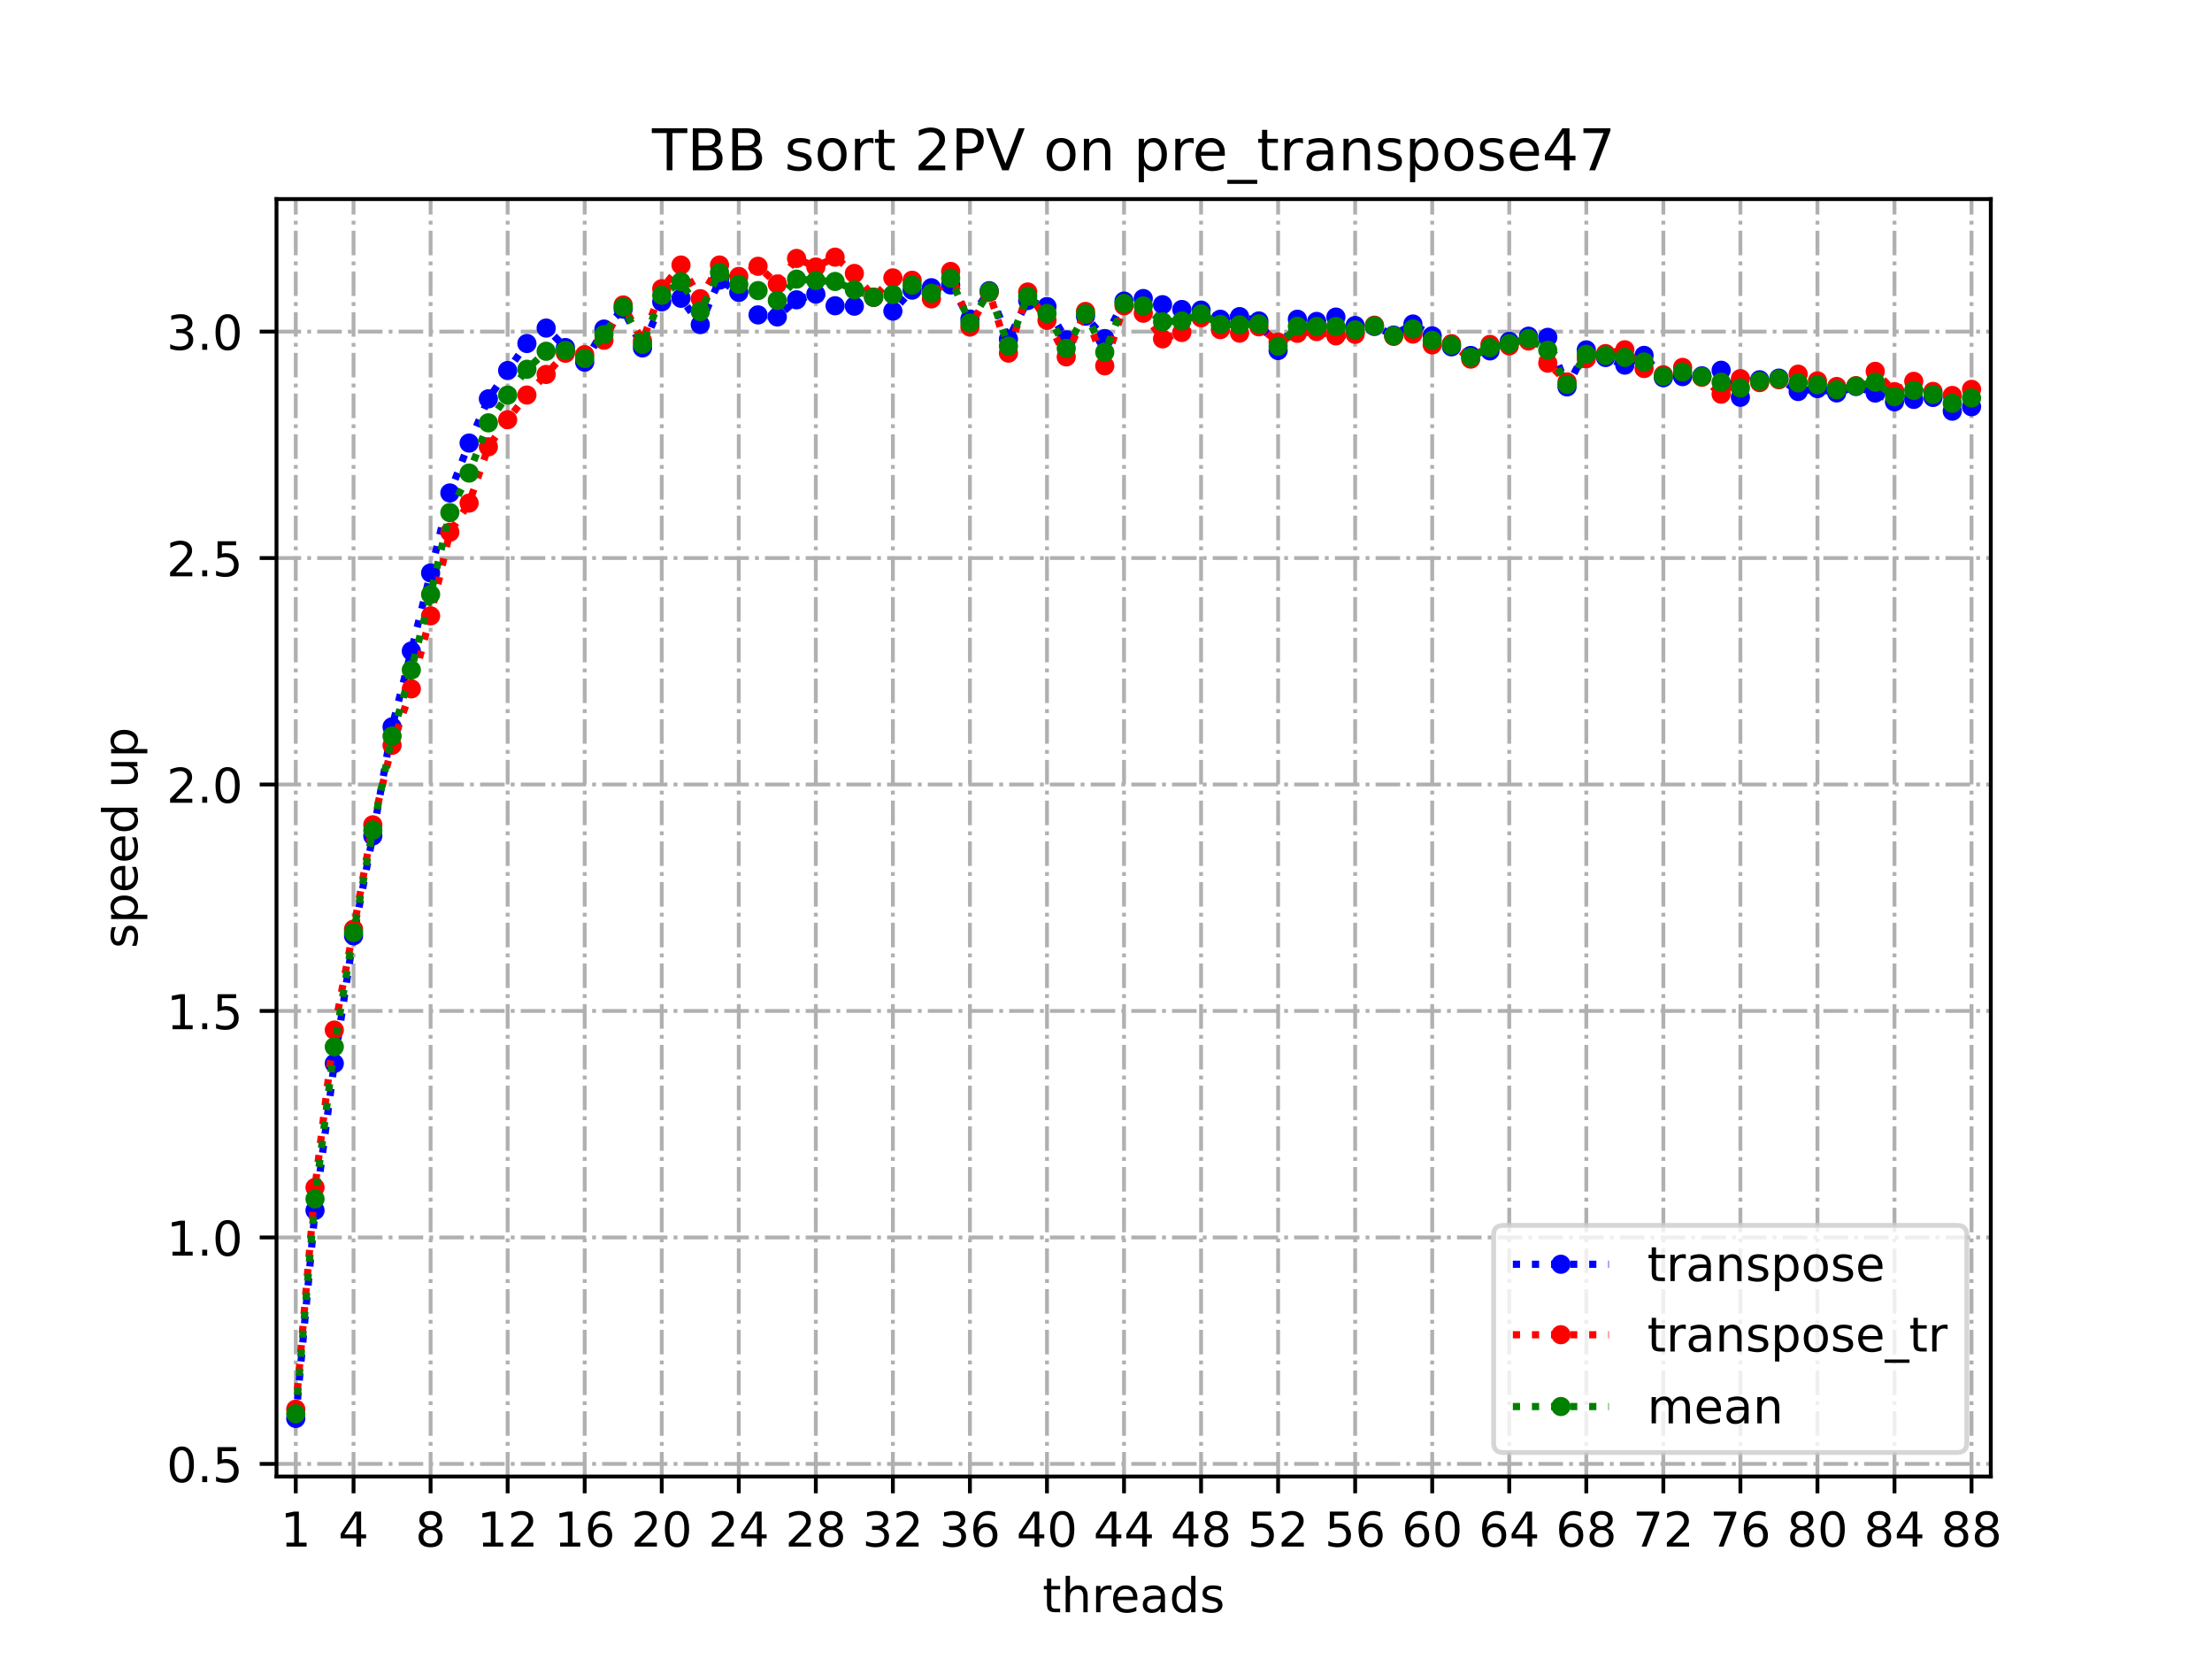 <?xml version="1.0" encoding="utf-8" standalone="no"?>
<!DOCTYPE svg PUBLIC "-//W3C//DTD SVG 1.1//EN"
  "http://www.w3.org/Graphics/SVG/1.1/DTD/svg11.dtd">
<!-- Created with matplotlib (https://matplotlib.org/) -->
<svg height="345.6pt" version="1.1" viewBox="0 0 460.8 345.6" width="460.8pt" xmlns="http://www.w3.org/2000/svg" xmlns:xlink="http://www.w3.org/1999/xlink">
 <defs>
  <style type="text/css">
*{stroke-linecap:butt;stroke-linejoin:round;}
  </style>
 </defs>
 <g id="figure_1">
  <g id="patch_1">
   <path d="M 0 345.6 
L 460.8 345.6 
L 460.8 0 
L 0 0 
z
" style="fill:#ffffff;"/>
  </g>
  <g id="axes_1">
   <g id="patch_2">
    <path d="M 57.6 307.584 
L 414.72 307.584 
L 414.72 41.472 
L 57.6 41.472 
z
" style="fill:#ffffff;"/>
   </g>
   <g id="matplotlib.axis_1">
    <g id="xtick_1">
     <g id="line2d_1">
      <path clip-path="url(#p6678bd8ded)" d="M 61.613 307.584 
L 61.613 41.472 
" style="fill:none;stroke:#b0b0b0;stroke-dasharray:5.12,1.28,0.8,1.28;stroke-dashoffset:0;stroke-width:0.8;"/>
     </g>
     <g id="line2d_2">
      <defs>
       <path d="M 0 0 
L 0 3.5 
" id="m55b480e0d3" style="stroke:#000000;stroke-width:0.8;"/>
      </defs>
      <g>
       <use style="stroke:#000000;stroke-width:0.8;" x="61.613" xlink:href="#m55b480e0d3" y="307.584"/>
      </g>
     </g>
     <g id="text_1">
      <!-- 1 -->
      <defs>
       <path d="M 12.406 8.297 
L 28.516 8.297 
L 28.516 63.922 
L 10.984 60.406 
L 10.984 69.391 
L 28.422 72.906 
L 38.281 72.906 
L 38.281 8.297 
L 54.391 8.297 
L 54.391 0 
L 12.406 0 
z
" id="DejaVuSans-49"/>
      </defs>
      <g transform="translate(58.431 322.182)scale(0.1 -0.1)">
       <use xlink:href="#DejaVuSans-49"/>
      </g>
     </g>
    </g>
    <g id="xtick_2">
     <g id="line2d_3">
      <path clip-path="url(#p6678bd8ded)" d="M 73.65 307.584 
L 73.65 41.472 
" style="fill:none;stroke:#b0b0b0;stroke-dasharray:5.12,1.28,0.8,1.28;stroke-dashoffset:0;stroke-width:0.8;"/>
     </g>
     <g id="line2d_4">
      <g>
       <use style="stroke:#000000;stroke-width:0.8;" x="73.65" xlink:href="#m55b480e0d3" y="307.584"/>
      </g>
     </g>
     <g id="text_2">
      <!-- 4 -->
      <defs>
       <path d="M 37.797 64.312 
L 12.891 25.391 
L 37.797 25.391 
z
M 35.203 72.906 
L 47.609 72.906 
L 47.609 25.391 
L 58.016 25.391 
L 58.016 17.188 
L 47.609 17.188 
L 47.609 0 
L 37.797 0 
L 37.797 17.188 
L 4.891 17.188 
L 4.891 26.703 
z
" id="DejaVuSans-52"/>
      </defs>
      <g transform="translate(70.469 322.182)scale(0.1 -0.1)">
       <use xlink:href="#DejaVuSans-52"/>
      </g>
     </g>
    </g>
    <g id="xtick_3">
     <g id="line2d_5">
      <path clip-path="url(#p6678bd8ded)" d="M 89.701 307.584 
L 89.701 41.472 
" style="fill:none;stroke:#b0b0b0;stroke-dasharray:5.12,1.28,0.8,1.28;stroke-dashoffset:0;stroke-width:0.8;"/>
     </g>
     <g id="line2d_6">
      <g>
       <use style="stroke:#000000;stroke-width:0.8;" x="89.701" xlink:href="#m55b480e0d3" y="307.584"/>
      </g>
     </g>
     <g id="text_3">
      <!-- 8 -->
      <defs>
       <path d="M 31.781 34.625 
Q 24.75 34.625 20.719 30.859 
Q 16.703 27.094 16.703 20.516 
Q 16.703 13.922 20.719 10.156 
Q 24.75 6.391 31.781 6.391 
Q 38.812 6.391 42.859 10.172 
Q 46.922 13.969 46.922 20.516 
Q 46.922 27.094 42.891 30.859 
Q 38.875 34.625 31.781 34.625 
z
M 21.922 38.812 
Q 15.578 40.375 12.031 44.719 
Q 8.5 49.078 8.5 55.328 
Q 8.5 64.062 14.719 69.141 
Q 20.953 74.219 31.781 74.219 
Q 42.672 74.219 48.875 69.141 
Q 55.078 64.062 55.078 55.328 
Q 55.078 49.078 51.531 44.719 
Q 48 40.375 41.703 38.812 
Q 48.828 37.156 52.797 32.312 
Q 56.781 27.484 56.781 20.516 
Q 56.781 9.906 50.312 4.234 
Q 43.844 -1.422 31.781 -1.422 
Q 19.734 -1.422 13.25 4.234 
Q 6.781 9.906 6.781 20.516 
Q 6.781 27.484 10.781 32.312 
Q 14.797 37.156 21.922 38.812 
z
M 18.312 54.391 
Q 18.312 48.734 21.844 45.562 
Q 25.391 42.391 31.781 42.391 
Q 38.141 42.391 41.719 45.562 
Q 45.312 48.734 45.312 54.391 
Q 45.312 60.062 41.719 63.234 
Q 38.141 66.406 31.781 66.406 
Q 25.391 66.406 21.844 63.234 
Q 18.312 60.062 18.312 54.391 
z
" id="DejaVuSans-56"/>
      </defs>
      <g transform="translate(86.519 322.182)scale(0.1 -0.1)">
       <use xlink:href="#DejaVuSans-56"/>
      </g>
     </g>
    </g>
    <g id="xtick_4">
     <g id="line2d_7">
      <path clip-path="url(#p6678bd8ded)" d="M 105.751 307.584 
L 105.751 41.472 
" style="fill:none;stroke:#b0b0b0;stroke-dasharray:5.12,1.28,0.8,1.28;stroke-dashoffset:0;stroke-width:0.8;"/>
     </g>
     <g id="line2d_8">
      <g>
       <use style="stroke:#000000;stroke-width:0.8;" x="105.751" xlink:href="#m55b480e0d3" y="307.584"/>
      </g>
     </g>
     <g id="text_4">
      <!-- 12 -->
      <defs>
       <path d="M 19.188 8.297 
L 53.609 8.297 
L 53.609 0 
L 7.328 0 
L 7.328 8.297 
Q 12.938 14.109 22.625 23.891 
Q 32.328 33.688 34.812 36.531 
Q 39.547 41.844 41.422 45.531 
Q 43.312 49.219 43.312 52.781 
Q 43.312 58.594 39.234 62.25 
Q 35.156 65.922 28.609 65.922 
Q 23.969 65.922 18.812 64.312 
Q 13.672 62.703 7.812 59.422 
L 7.812 69.391 
Q 13.766 71.781 18.938 73 
Q 24.125 74.219 28.422 74.219 
Q 39.75 74.219 46.484 68.547 
Q 53.219 62.891 53.219 53.422 
Q 53.219 48.922 51.531 44.891 
Q 49.859 40.875 45.406 35.406 
Q 44.188 33.984 37.641 27.219 
Q 31.109 20.453 19.188 8.297 
z
" id="DejaVuSans-50"/>
      </defs>
      <g transform="translate(99.389 322.182)scale(0.1 -0.1)">
       <use xlink:href="#DejaVuSans-49"/>
       <use x="63.623" xlink:href="#DejaVuSans-50"/>
      </g>
     </g>
    </g>
    <g id="xtick_5">
     <g id="line2d_9">
      <path clip-path="url(#p6678bd8ded)" d="M 121.801 307.584 
L 121.801 41.472 
" style="fill:none;stroke:#b0b0b0;stroke-dasharray:5.12,1.28,0.8,1.28;stroke-dashoffset:0;stroke-width:0.8;"/>
     </g>
     <g id="line2d_10">
      <g>
       <use style="stroke:#000000;stroke-width:0.8;" x="121.801" xlink:href="#m55b480e0d3" y="307.584"/>
      </g>
     </g>
     <g id="text_5">
      <!-- 16 -->
      <defs>
       <path d="M 33.016 40.375 
Q 26.375 40.375 22.484 35.828 
Q 18.609 31.297 18.609 23.391 
Q 18.609 15.531 22.484 10.953 
Q 26.375 6.391 33.016 6.391 
Q 39.656 6.391 43.531 10.953 
Q 47.406 15.531 47.406 23.391 
Q 47.406 31.297 43.531 35.828 
Q 39.656 40.375 33.016 40.375 
z
M 52.594 71.297 
L 52.594 62.312 
Q 48.875 64.062 45.094 64.984 
Q 41.312 65.922 37.594 65.922 
Q 27.828 65.922 22.672 59.328 
Q 17.531 52.734 16.797 39.406 
Q 19.672 43.656 24.016 45.922 
Q 28.375 48.188 33.594 48.188 
Q 44.578 48.188 50.953 41.516 
Q 57.328 34.859 57.328 23.391 
Q 57.328 12.156 50.688 5.359 
Q 44.047 -1.422 33.016 -1.422 
Q 20.359 -1.422 13.672 8.266 
Q 6.984 17.969 6.984 36.375 
Q 6.984 53.656 15.188 63.938 
Q 23.391 74.219 37.203 74.219 
Q 40.922 74.219 44.703 73.484 
Q 48.484 72.75 52.594 71.297 
z
" id="DejaVuSans-54"/>
      </defs>
      <g transform="translate(115.439 322.182)scale(0.1 -0.1)">
       <use xlink:href="#DejaVuSans-49"/>
       <use x="63.623" xlink:href="#DejaVuSans-54"/>
      </g>
     </g>
    </g>
    <g id="xtick_6">
     <g id="line2d_11">
      <path clip-path="url(#p6678bd8ded)" d="M 137.852 307.584 
L 137.852 41.472 
" style="fill:none;stroke:#b0b0b0;stroke-dasharray:5.12,1.28,0.8,1.28;stroke-dashoffset:0;stroke-width:0.8;"/>
     </g>
     <g id="line2d_12">
      <g>
       <use style="stroke:#000000;stroke-width:0.8;" x="137.852" xlink:href="#m55b480e0d3" y="307.584"/>
      </g>
     </g>
     <g id="text_6">
      <!-- 20 -->
      <defs>
       <path d="M 31.781 66.406 
Q 24.172 66.406 20.328 58.906 
Q 16.5 51.422 16.5 36.375 
Q 16.5 21.391 20.328 13.891 
Q 24.172 6.391 31.781 6.391 
Q 39.453 6.391 43.281 13.891 
Q 47.125 21.391 47.125 36.375 
Q 47.125 51.422 43.281 58.906 
Q 39.453 66.406 31.781 66.406 
z
M 31.781 74.219 
Q 44.047 74.219 50.516 64.516 
Q 56.984 54.828 56.984 36.375 
Q 56.984 17.969 50.516 8.266 
Q 44.047 -1.422 31.781 -1.422 
Q 19.531 -1.422 13.062 8.266 
Q 6.594 17.969 6.594 36.375 
Q 6.594 54.828 13.062 64.516 
Q 19.531 74.219 31.781 74.219 
z
" id="DejaVuSans-48"/>
      </defs>
      <g transform="translate(131.489 322.182)scale(0.1 -0.1)">
       <use xlink:href="#DejaVuSans-50"/>
       <use x="63.623" xlink:href="#DejaVuSans-48"/>
      </g>
     </g>
    </g>
    <g id="xtick_7">
     <g id="line2d_13">
      <path clip-path="url(#p6678bd8ded)" d="M 153.902 307.584 
L 153.902 41.472 
" style="fill:none;stroke:#b0b0b0;stroke-dasharray:5.12,1.28,0.8,1.28;stroke-dashoffset:0;stroke-width:0.8;"/>
     </g>
     <g id="line2d_14">
      <g>
       <use style="stroke:#000000;stroke-width:0.8;" x="153.902" xlink:href="#m55b480e0d3" y="307.584"/>
      </g>
     </g>
     <g id="text_7">
      <!-- 24 -->
      <g transform="translate(147.54 322.182)scale(0.1 -0.1)">
       <use xlink:href="#DejaVuSans-50"/>
       <use x="63.623" xlink:href="#DejaVuSans-52"/>
      </g>
     </g>
    </g>
    <g id="xtick_8">
     <g id="line2d_15">
      <path clip-path="url(#p6678bd8ded)" d="M 169.952 307.584 
L 169.952 41.472 
" style="fill:none;stroke:#b0b0b0;stroke-dasharray:5.12,1.28,0.8,1.28;stroke-dashoffset:0;stroke-width:0.8;"/>
     </g>
     <g id="line2d_16">
      <g>
       <use style="stroke:#000000;stroke-width:0.8;" x="169.952" xlink:href="#m55b480e0d3" y="307.584"/>
      </g>
     </g>
     <g id="text_8">
      <!-- 28 -->
      <g transform="translate(163.59 322.182)scale(0.1 -0.1)">
       <use xlink:href="#DejaVuSans-50"/>
       <use x="63.623" xlink:href="#DejaVuSans-56"/>
      </g>
     </g>
    </g>
    <g id="xtick_9">
     <g id="line2d_17">
      <path clip-path="url(#p6678bd8ded)" d="M 186.003 307.584 
L 186.003 41.472 
" style="fill:none;stroke:#b0b0b0;stroke-dasharray:5.12,1.28,0.8,1.28;stroke-dashoffset:0;stroke-width:0.8;"/>
     </g>
     <g id="line2d_18">
      <g>
       <use style="stroke:#000000;stroke-width:0.8;" x="186.003" xlink:href="#m55b480e0d3" y="307.584"/>
      </g>
     </g>
     <g id="text_9">
      <!-- 32 -->
      <defs>
       <path d="M 40.578 39.312 
Q 47.656 37.797 51.625 33 
Q 55.609 28.219 55.609 21.188 
Q 55.609 10.406 48.188 4.484 
Q 40.766 -1.422 27.094 -1.422 
Q 22.516 -1.422 17.656 -0.516 
Q 12.797 0.391 7.625 2.203 
L 7.625 11.719 
Q 11.719 9.328 16.594 8.109 
Q 21.484 6.891 26.812 6.891 
Q 36.078 6.891 40.938 10.547 
Q 45.797 14.203 45.797 21.188 
Q 45.797 27.641 41.281 31.266 
Q 36.766 34.906 28.719 34.906 
L 20.219 34.906 
L 20.219 43.016 
L 29.109 43.016 
Q 36.375 43.016 40.234 45.922 
Q 44.094 48.828 44.094 54.297 
Q 44.094 59.906 40.109 62.906 
Q 36.141 65.922 28.719 65.922 
Q 24.656 65.922 20.016 65.031 
Q 15.375 64.156 9.812 62.312 
L 9.812 71.094 
Q 15.438 72.656 20.344 73.438 
Q 25.25 74.219 29.594 74.219 
Q 40.828 74.219 47.359 69.109 
Q 53.906 64.016 53.906 55.328 
Q 53.906 49.266 50.438 45.094 
Q 46.969 40.922 40.578 39.312 
z
" id="DejaVuSans-51"/>
      </defs>
      <g transform="translate(179.64 322.182)scale(0.1 -0.1)">
       <use xlink:href="#DejaVuSans-51"/>
       <use x="63.623" xlink:href="#DejaVuSans-50"/>
      </g>
     </g>
    </g>
    <g id="xtick_10">
     <g id="line2d_19">
      <path clip-path="url(#p6678bd8ded)" d="M 202.053 307.584 
L 202.053 41.472 
" style="fill:none;stroke:#b0b0b0;stroke-dasharray:5.12,1.28,0.8,1.28;stroke-dashoffset:0;stroke-width:0.8;"/>
     </g>
     <g id="line2d_20">
      <g>
       <use style="stroke:#000000;stroke-width:0.8;" x="202.053" xlink:href="#m55b480e0d3" y="307.584"/>
      </g>
     </g>
     <g id="text_10">
      <!-- 36 -->
      <g transform="translate(195.691 322.182)scale(0.1 -0.1)">
       <use xlink:href="#DejaVuSans-51"/>
       <use x="63.623" xlink:href="#DejaVuSans-54"/>
      </g>
     </g>
    </g>
    <g id="xtick_11">
     <g id="line2d_21">
      <path clip-path="url(#p6678bd8ded)" d="M 218.103 307.584 
L 218.103 41.472 
" style="fill:none;stroke:#b0b0b0;stroke-dasharray:5.12,1.28,0.8,1.28;stroke-dashoffset:0;stroke-width:0.8;"/>
     </g>
     <g id="line2d_22">
      <g>
       <use style="stroke:#000000;stroke-width:0.8;" x="218.103" xlink:href="#m55b480e0d3" y="307.584"/>
      </g>
     </g>
     <g id="text_11">
      <!-- 40 -->
      <g transform="translate(211.741 322.182)scale(0.1 -0.1)">
       <use xlink:href="#DejaVuSans-52"/>
       <use x="63.623" xlink:href="#DejaVuSans-48"/>
      </g>
     </g>
    </g>
    <g id="xtick_12">
     <g id="line2d_23">
      <path clip-path="url(#p6678bd8ded)" d="M 234.154 307.584 
L 234.154 41.472 
" style="fill:none;stroke:#b0b0b0;stroke-dasharray:5.12,1.28,0.8,1.28;stroke-dashoffset:0;stroke-width:0.8;"/>
     </g>
     <g id="line2d_24">
      <g>
       <use style="stroke:#000000;stroke-width:0.8;" x="234.154" xlink:href="#m55b480e0d3" y="307.584"/>
      </g>
     </g>
     <g id="text_12">
      <!-- 44 -->
      <g transform="translate(227.791 322.182)scale(0.1 -0.1)">
       <use xlink:href="#DejaVuSans-52"/>
       <use x="63.623" xlink:href="#DejaVuSans-52"/>
      </g>
     </g>
    </g>
    <g id="xtick_13">
     <g id="line2d_25">
      <path clip-path="url(#p6678bd8ded)" d="M 250.204 307.584 
L 250.204 41.472 
" style="fill:none;stroke:#b0b0b0;stroke-dasharray:5.12,1.28,0.8,1.28;stroke-dashoffset:0;stroke-width:0.8;"/>
     </g>
     <g id="line2d_26">
      <g>
       <use style="stroke:#000000;stroke-width:0.8;" x="250.204" xlink:href="#m55b480e0d3" y="307.584"/>
      </g>
     </g>
     <g id="text_13">
      <!-- 48 -->
      <g transform="translate(243.842 322.182)scale(0.1 -0.1)">
       <use xlink:href="#DejaVuSans-52"/>
       <use x="63.623" xlink:href="#DejaVuSans-56"/>
      </g>
     </g>
    </g>
    <g id="xtick_14">
     <g id="line2d_27">
      <path clip-path="url(#p6678bd8ded)" d="M 266.254 307.584 
L 266.254 41.472 
" style="fill:none;stroke:#b0b0b0;stroke-dasharray:5.12,1.28,0.8,1.28;stroke-dashoffset:0;stroke-width:0.8;"/>
     </g>
     <g id="line2d_28">
      <g>
       <use style="stroke:#000000;stroke-width:0.8;" x="266.254" xlink:href="#m55b480e0d3" y="307.584"/>
      </g>
     </g>
     <g id="text_14">
      <!-- 52 -->
      <defs>
       <path d="M 10.797 72.906 
L 49.516 72.906 
L 49.516 64.594 
L 19.828 64.594 
L 19.828 46.734 
Q 21.969 47.469 24.109 47.828 
Q 26.266 48.188 28.422 48.188 
Q 40.625 48.188 47.75 41.5 
Q 54.891 34.812 54.891 23.391 
Q 54.891 11.625 47.562 5.094 
Q 40.234 -1.422 26.906 -1.422 
Q 22.312 -1.422 17.547 -0.641 
Q 12.797 0.141 7.719 1.703 
L 7.719 11.625 
Q 12.109 9.234 16.797 8.062 
Q 21.484 6.891 26.703 6.891 
Q 35.156 6.891 40.078 11.328 
Q 45.016 15.766 45.016 23.391 
Q 45.016 31 40.078 35.438 
Q 35.156 39.891 26.703 39.891 
Q 22.75 39.891 18.812 39.016 
Q 14.891 38.141 10.797 36.281 
z
" id="DejaVuSans-53"/>
      </defs>
      <g transform="translate(259.892 322.182)scale(0.1 -0.1)">
       <use xlink:href="#DejaVuSans-53"/>
       <use x="63.623" xlink:href="#DejaVuSans-50"/>
      </g>
     </g>
    </g>
    <g id="xtick_15">
     <g id="line2d_29">
      <path clip-path="url(#p6678bd8ded)" d="M 282.305 307.584 
L 282.305 41.472 
" style="fill:none;stroke:#b0b0b0;stroke-dasharray:5.12,1.28,0.8,1.28;stroke-dashoffset:0;stroke-width:0.8;"/>
     </g>
     <g id="line2d_30">
      <g>
       <use style="stroke:#000000;stroke-width:0.8;" x="282.305" xlink:href="#m55b480e0d3" y="307.584"/>
      </g>
     </g>
     <g id="text_15">
      <!-- 56 -->
      <g transform="translate(275.942 322.182)scale(0.1 -0.1)">
       <use xlink:href="#DejaVuSans-53"/>
       <use x="63.623" xlink:href="#DejaVuSans-54"/>
      </g>
     </g>
    </g>
    <g id="xtick_16">
     <g id="line2d_31">
      <path clip-path="url(#p6678bd8ded)" d="M 298.355 307.584 
L 298.355 41.472 
" style="fill:none;stroke:#b0b0b0;stroke-dasharray:5.12,1.28,0.8,1.28;stroke-dashoffset:0;stroke-width:0.8;"/>
     </g>
     <g id="line2d_32">
      <g>
       <use style="stroke:#000000;stroke-width:0.8;" x="298.355" xlink:href="#m55b480e0d3" y="307.584"/>
      </g>
     </g>
     <g id="text_16">
      <!-- 60 -->
      <g transform="translate(291.993 322.182)scale(0.1 -0.1)">
       <use xlink:href="#DejaVuSans-54"/>
       <use x="63.623" xlink:href="#DejaVuSans-48"/>
      </g>
     </g>
    </g>
    <g id="xtick_17">
     <g id="line2d_33">
      <path clip-path="url(#p6678bd8ded)" d="M 314.405 307.584 
L 314.405 41.472 
" style="fill:none;stroke:#b0b0b0;stroke-dasharray:5.12,1.28,0.8,1.28;stroke-dashoffset:0;stroke-width:0.8;"/>
     </g>
     <g id="line2d_34">
      <g>
       <use style="stroke:#000000;stroke-width:0.8;" x="314.405" xlink:href="#m55b480e0d3" y="307.584"/>
      </g>
     </g>
     <g id="text_17">
      <!-- 64 -->
      <g transform="translate(308.043 322.182)scale(0.1 -0.1)">
       <use xlink:href="#DejaVuSans-54"/>
       <use x="63.623" xlink:href="#DejaVuSans-52"/>
      </g>
     </g>
    </g>
    <g id="xtick_18">
     <g id="line2d_35">
      <path clip-path="url(#p6678bd8ded)" d="M 330.456 307.584 
L 330.456 41.472 
" style="fill:none;stroke:#b0b0b0;stroke-dasharray:5.12,1.28,0.8,1.28;stroke-dashoffset:0;stroke-width:0.8;"/>
     </g>
     <g id="line2d_36">
      <g>
       <use style="stroke:#000000;stroke-width:0.8;" x="330.456" xlink:href="#m55b480e0d3" y="307.584"/>
      </g>
     </g>
     <g id="text_18">
      <!-- 68 -->
      <g transform="translate(324.093 322.182)scale(0.1 -0.1)">
       <use xlink:href="#DejaVuSans-54"/>
       <use x="63.623" xlink:href="#DejaVuSans-56"/>
      </g>
     </g>
    </g>
    <g id="xtick_19">
     <g id="line2d_37">
      <path clip-path="url(#p6678bd8ded)" d="M 346.506 307.584 
L 346.506 41.472 
" style="fill:none;stroke:#b0b0b0;stroke-dasharray:5.12,1.28,0.8,1.28;stroke-dashoffset:0;stroke-width:0.8;"/>
     </g>
     <g id="line2d_38">
      <g>
       <use style="stroke:#000000;stroke-width:0.8;" x="346.506" xlink:href="#m55b480e0d3" y="307.584"/>
      </g>
     </g>
     <g id="text_19">
      <!-- 72 -->
      <defs>
       <path d="M 8.203 72.906 
L 55.078 72.906 
L 55.078 68.703 
L 28.609 0 
L 18.312 0 
L 43.219 64.594 
L 8.203 64.594 
z
" id="DejaVuSans-55"/>
      </defs>
      <g transform="translate(340.144 322.182)scale(0.1 -0.1)">
       <use xlink:href="#DejaVuSans-55"/>
       <use x="63.623" xlink:href="#DejaVuSans-50"/>
      </g>
     </g>
    </g>
    <g id="xtick_20">
     <g id="line2d_39">
      <path clip-path="url(#p6678bd8ded)" d="M 362.556 307.584 
L 362.556 41.472 
" style="fill:none;stroke:#b0b0b0;stroke-dasharray:5.12,1.28,0.8,1.28;stroke-dashoffset:0;stroke-width:0.8;"/>
     </g>
     <g id="line2d_40">
      <g>
       <use style="stroke:#000000;stroke-width:0.8;" x="362.556" xlink:href="#m55b480e0d3" y="307.584"/>
      </g>
     </g>
     <g id="text_20">
      <!-- 76 -->
      <g transform="translate(356.194 322.182)scale(0.1 -0.1)">
       <use xlink:href="#DejaVuSans-55"/>
       <use x="63.623" xlink:href="#DejaVuSans-54"/>
      </g>
     </g>
    </g>
    <g id="xtick_21">
     <g id="line2d_41">
      <path clip-path="url(#p6678bd8ded)" d="M 378.607 307.584 
L 378.607 41.472 
" style="fill:none;stroke:#b0b0b0;stroke-dasharray:5.12,1.28,0.8,1.28;stroke-dashoffset:0;stroke-width:0.8;"/>
     </g>
     <g id="line2d_42">
      <g>
       <use style="stroke:#000000;stroke-width:0.8;" x="378.607" xlink:href="#m55b480e0d3" y="307.584"/>
      </g>
     </g>
     <g id="text_21">
      <!-- 80 -->
      <g transform="translate(372.244 322.182)scale(0.1 -0.1)">
       <use xlink:href="#DejaVuSans-56"/>
       <use x="63.623" xlink:href="#DejaVuSans-48"/>
      </g>
     </g>
    </g>
    <g id="xtick_22">
     <g id="line2d_43">
      <path clip-path="url(#p6678bd8ded)" d="M 394.657 307.584 
L 394.657 41.472 
" style="fill:none;stroke:#b0b0b0;stroke-dasharray:5.12,1.28,0.8,1.28;stroke-dashoffset:0;stroke-width:0.8;"/>
     </g>
     <g id="line2d_44">
      <g>
       <use style="stroke:#000000;stroke-width:0.8;" x="394.657" xlink:href="#m55b480e0d3" y="307.584"/>
      </g>
     </g>
     <g id="text_22">
      <!-- 84 -->
      <g transform="translate(388.295 322.182)scale(0.1 -0.1)">
       <use xlink:href="#DejaVuSans-56"/>
       <use x="63.623" xlink:href="#DejaVuSans-52"/>
      </g>
     </g>
    </g>
    <g id="xtick_23">
     <g id="line2d_45">
      <path clip-path="url(#p6678bd8ded)" d="M 410.707 307.584 
L 410.707 41.472 
" style="fill:none;stroke:#b0b0b0;stroke-dasharray:5.12,1.28,0.8,1.28;stroke-dashoffset:0;stroke-width:0.8;"/>
     </g>
     <g id="line2d_46">
      <g>
       <use style="stroke:#000000;stroke-width:0.8;" x="410.707" xlink:href="#m55b480e0d3" y="307.584"/>
      </g>
     </g>
     <g id="text_23">
      <!-- 88 -->
      <g transform="translate(404.345 322.182)scale(0.1 -0.1)">
       <use xlink:href="#DejaVuSans-56"/>
       <use x="63.623" xlink:href="#DejaVuSans-56"/>
      </g>
     </g>
    </g>
    <g id="text_24">
     <!-- threads -->
     <defs>
      <path d="M 18.312 70.219 
L 18.312 54.688 
L 36.812 54.688 
L 36.812 47.703 
L 18.312 47.703 
L 18.312 18.016 
Q 18.312 11.328 20.141 9.422 
Q 21.969 7.516 27.594 7.516 
L 36.812 7.516 
L 36.812 0 
L 27.594 0 
Q 17.188 0 13.234 3.875 
Q 9.281 7.766 9.281 18.016 
L 9.281 47.703 
L 2.688 47.703 
L 2.688 54.688 
L 9.281 54.688 
L 9.281 70.219 
z
" id="DejaVuSans-116"/>
      <path d="M 54.891 33.016 
L 54.891 0 
L 45.906 0 
L 45.906 32.719 
Q 45.906 40.484 42.875 44.328 
Q 39.844 48.188 33.797 48.188 
Q 26.516 48.188 22.312 43.547 
Q 18.109 38.922 18.109 30.906 
L 18.109 0 
L 9.078 0 
L 9.078 75.984 
L 18.109 75.984 
L 18.109 46.188 
Q 21.344 51.125 25.703 53.562 
Q 30.078 56 35.797 56 
Q 45.219 56 50.047 50.172 
Q 54.891 44.344 54.891 33.016 
z
" id="DejaVuSans-104"/>
      <path d="M 41.109 46.297 
Q 39.594 47.172 37.812 47.578 
Q 36.031 48 33.891 48 
Q 26.266 48 22.188 43.047 
Q 18.109 38.094 18.109 28.812 
L 18.109 0 
L 9.078 0 
L 9.078 54.688 
L 18.109 54.688 
L 18.109 46.188 
Q 20.953 51.172 25.484 53.578 
Q 30.031 56 36.531 56 
Q 37.453 56 38.578 55.875 
Q 39.703 55.766 41.062 55.516 
z
" id="DejaVuSans-114"/>
      <path d="M 56.203 29.594 
L 56.203 25.203 
L 14.891 25.203 
Q 15.484 15.922 20.484 11.062 
Q 25.484 6.203 34.422 6.203 
Q 39.594 6.203 44.453 7.469 
Q 49.312 8.734 54.109 11.281 
L 54.109 2.781 
Q 49.266 0.734 44.188 -0.344 
Q 39.109 -1.422 33.891 -1.422 
Q 20.797 -1.422 13.156 6.188 
Q 5.516 13.812 5.516 26.812 
Q 5.516 40.234 12.766 48.109 
Q 20.016 56 32.328 56 
Q 43.359 56 49.781 48.891 
Q 56.203 41.797 56.203 29.594 
z
M 47.219 32.234 
Q 47.125 39.594 43.094 43.984 
Q 39.062 48.391 32.422 48.391 
Q 24.906 48.391 20.391 44.141 
Q 15.875 39.891 15.188 32.172 
z
" id="DejaVuSans-101"/>
      <path d="M 34.281 27.484 
Q 23.391 27.484 19.188 25 
Q 14.984 22.516 14.984 16.5 
Q 14.984 11.719 18.141 8.906 
Q 21.297 6.109 26.703 6.109 
Q 34.188 6.109 38.703 11.406 
Q 43.219 16.703 43.219 25.484 
L 43.219 27.484 
z
M 52.203 31.203 
L 52.203 0 
L 43.219 0 
L 43.219 8.297 
Q 40.141 3.328 35.547 0.953 
Q 30.953 -1.422 24.312 -1.422 
Q 15.922 -1.422 10.953 3.297 
Q 6 8.016 6 15.922 
Q 6 25.141 12.172 29.828 
Q 18.359 34.516 30.609 34.516 
L 43.219 34.516 
L 43.219 35.406 
Q 43.219 41.609 39.141 45 
Q 35.062 48.391 27.688 48.391 
Q 23 48.391 18.547 47.266 
Q 14.109 46.141 10.016 43.891 
L 10.016 52.203 
Q 14.938 54.109 19.578 55.047 
Q 24.219 56 28.609 56 
Q 40.484 56 46.344 49.844 
Q 52.203 43.703 52.203 31.203 
z
" id="DejaVuSans-97"/>
      <path d="M 45.406 46.391 
L 45.406 75.984 
L 54.391 75.984 
L 54.391 0 
L 45.406 0 
L 45.406 8.203 
Q 42.578 3.328 38.25 0.953 
Q 33.938 -1.422 27.875 -1.422 
Q 17.969 -1.422 11.734 6.484 
Q 5.516 14.406 5.516 27.297 
Q 5.516 40.188 11.734 48.094 
Q 17.969 56 27.875 56 
Q 33.938 56 38.25 53.625 
Q 42.578 51.266 45.406 46.391 
z
M 14.797 27.297 
Q 14.797 17.391 18.875 11.75 
Q 22.953 6.109 30.078 6.109 
Q 37.203 6.109 41.297 11.75 
Q 45.406 17.391 45.406 27.297 
Q 45.406 37.203 41.297 42.844 
Q 37.203 48.484 30.078 48.484 
Q 22.953 48.484 18.875 42.844 
Q 14.797 37.203 14.797 27.297 
z
" id="DejaVuSans-100"/>
      <path d="M 44.281 53.078 
L 44.281 44.578 
Q 40.484 46.531 36.375 47.5 
Q 32.281 48.484 27.875 48.484 
Q 21.188 48.484 17.844 46.438 
Q 14.5 44.391 14.5 40.281 
Q 14.5 37.156 16.891 35.375 
Q 19.281 33.594 26.516 31.984 
L 29.594 31.297 
Q 39.156 29.25 43.188 25.516 
Q 47.219 21.781 47.219 15.094 
Q 47.219 7.469 41.188 3.016 
Q 35.156 -1.422 24.609 -1.422 
Q 20.219 -1.422 15.453 -0.562 
Q 10.688 0.297 5.422 2 
L 5.422 11.281 
Q 10.406 8.688 15.234 7.391 
Q 20.062 6.109 24.812 6.109 
Q 31.156 6.109 34.562 8.281 
Q 37.984 10.453 37.984 14.406 
Q 37.984 18.062 35.516 20.016 
Q 33.062 21.969 24.703 23.781 
L 21.578 24.516 
Q 13.234 26.266 9.516 29.906 
Q 5.812 33.547 5.812 39.891 
Q 5.812 47.609 11.281 51.797 
Q 16.75 56 26.812 56 
Q 31.781 56 36.172 55.266 
Q 40.578 54.547 44.281 53.078 
z
" id="DejaVuSans-115"/>
     </defs>
     <g transform="translate(217.169 335.861)scale(0.1 -0.1)">
      <use xlink:href="#DejaVuSans-116"/>
      <use x="39.209" xlink:href="#DejaVuSans-104"/>
      <use x="102.588" xlink:href="#DejaVuSans-114"/>
      <use x="141.451" xlink:href="#DejaVuSans-101"/>
      <use x="202.975" xlink:href="#DejaVuSans-97"/>
      <use x="264.254" xlink:href="#DejaVuSans-100"/>
      <use x="327.73" xlink:href="#DejaVuSans-115"/>
     </g>
    </g>
   </g>
   <g id="matplotlib.axis_2">
    <g id="ytick_1">
     <g id="line2d_47">
      <path clip-path="url(#p6678bd8ded)" d="M 57.6 304.956 
L 414.72 304.956 
" style="fill:none;stroke:#b0b0b0;stroke-dasharray:5.12,1.28,0.8,1.28;stroke-dashoffset:0;stroke-width:0.8;"/>
     </g>
     <g id="line2d_48">
      <defs>
       <path d="M 0 0 
L -3.5 0 
" id="m2f28630253" style="stroke:#000000;stroke-width:0.8;"/>
      </defs>
      <g>
       <use style="stroke:#000000;stroke-width:0.8;" x="57.6" xlink:href="#m2f28630253" y="304.956"/>
      </g>
     </g>
     <g id="text_25">
      <!-- 0.5 -->
      <defs>
       <path d="M 10.688 12.406 
L 21 12.406 
L 21 0 
L 10.688 0 
z
" id="DejaVuSans-46"/>
      </defs>
      <g transform="translate(34.697 308.755)scale(0.1 -0.1)">
       <use xlink:href="#DejaVuSans-48"/>
       <use x="63.623" xlink:href="#DejaVuSans-46"/>
       <use x="95.41" xlink:href="#DejaVuSans-53"/>
      </g>
     </g>
    </g>
    <g id="ytick_2">
     <g id="line2d_49">
      <path clip-path="url(#p6678bd8ded)" d="M 57.6 257.779 
L 414.72 257.779 
" style="fill:none;stroke:#b0b0b0;stroke-dasharray:5.12,1.28,0.8,1.28;stroke-dashoffset:0;stroke-width:0.8;"/>
     </g>
     <g id="line2d_50">
      <g>
       <use style="stroke:#000000;stroke-width:0.8;" x="57.6" xlink:href="#m2f28630253" y="257.779"/>
      </g>
     </g>
     <g id="text_26">
      <!-- 1.0 -->
      <g transform="translate(34.697 261.579)scale(0.1 -0.1)">
       <use xlink:href="#DejaVuSans-49"/>
       <use x="63.623" xlink:href="#DejaVuSans-46"/>
       <use x="95.41" xlink:href="#DejaVuSans-48"/>
      </g>
     </g>
    </g>
    <g id="ytick_3">
     <g id="line2d_51">
      <path clip-path="url(#p6678bd8ded)" d="M 57.6 210.603 
L 414.72 210.603 
" style="fill:none;stroke:#b0b0b0;stroke-dasharray:5.12,1.28,0.8,1.28;stroke-dashoffset:0;stroke-width:0.8;"/>
     </g>
     <g id="line2d_52">
      <g>
       <use style="stroke:#000000;stroke-width:0.8;" x="57.6" xlink:href="#m2f28630253" y="210.603"/>
      </g>
     </g>
     <g id="text_27">
      <!-- 1.5 -->
      <g transform="translate(34.697 214.402)scale(0.1 -0.1)">
       <use xlink:href="#DejaVuSans-49"/>
       <use x="63.623" xlink:href="#DejaVuSans-46"/>
       <use x="95.41" xlink:href="#DejaVuSans-53"/>
      </g>
     </g>
    </g>
    <g id="ytick_4">
     <g id="line2d_53">
      <path clip-path="url(#p6678bd8ded)" d="M 57.6 163.427 
L 414.72 163.427 
" style="fill:none;stroke:#b0b0b0;stroke-dasharray:5.12,1.28,0.8,1.28;stroke-dashoffset:0;stroke-width:0.8;"/>
     </g>
     <g id="line2d_54">
      <g>
       <use style="stroke:#000000;stroke-width:0.8;" x="57.6" xlink:href="#m2f28630253" y="163.427"/>
      </g>
     </g>
     <g id="text_28">
      <!-- 2.0 -->
      <g transform="translate(34.697 167.226)scale(0.1 -0.1)">
       <use xlink:href="#DejaVuSans-50"/>
       <use x="63.623" xlink:href="#DejaVuSans-46"/>
       <use x="95.41" xlink:href="#DejaVuSans-48"/>
      </g>
     </g>
    </g>
    <g id="ytick_5">
     <g id="line2d_55">
      <path clip-path="url(#p6678bd8ded)" d="M 57.6 116.25 
L 414.72 116.25 
" style="fill:none;stroke:#b0b0b0;stroke-dasharray:5.12,1.28,0.8,1.28;stroke-dashoffset:0;stroke-width:0.8;"/>
     </g>
     <g id="line2d_56">
      <g>
       <use style="stroke:#000000;stroke-width:0.8;" x="57.6" xlink:href="#m2f28630253" y="116.25"/>
      </g>
     </g>
     <g id="text_29">
      <!-- 2.5 -->
      <g transform="translate(34.697 120.05)scale(0.1 -0.1)">
       <use xlink:href="#DejaVuSans-50"/>
       <use x="63.623" xlink:href="#DejaVuSans-46"/>
       <use x="95.41" xlink:href="#DejaVuSans-53"/>
      </g>
     </g>
    </g>
    <g id="ytick_6">
     <g id="line2d_57">
      <path clip-path="url(#p6678bd8ded)" d="M 57.6 69.074 
L 414.72 69.074 
" style="fill:none;stroke:#b0b0b0;stroke-dasharray:5.12,1.28,0.8,1.28;stroke-dashoffset:0;stroke-width:0.8;"/>
     </g>
     <g id="line2d_58">
      <g>
       <use style="stroke:#000000;stroke-width:0.8;" x="57.6" xlink:href="#m2f28630253" y="69.074"/>
      </g>
     </g>
     <g id="text_30">
      <!-- 3.0 -->
      <g transform="translate(34.697 72.873)scale(0.1 -0.1)">
       <use xlink:href="#DejaVuSans-51"/>
       <use x="63.623" xlink:href="#DejaVuSans-46"/>
       <use x="95.41" xlink:href="#DejaVuSans-48"/>
      </g>
     </g>
    </g>
    <g id="text_31">
     <!-- speed up -->
     <defs>
      <path d="M 18.109 8.203 
L 18.109 -20.797 
L 9.078 -20.797 
L 9.078 54.688 
L 18.109 54.688 
L 18.109 46.391 
Q 20.953 51.266 25.266 53.625 
Q 29.594 56 35.594 56 
Q 45.562 56 51.781 48.094 
Q 58.016 40.188 58.016 27.297 
Q 58.016 14.406 51.781 6.484 
Q 45.562 -1.422 35.594 -1.422 
Q 29.594 -1.422 25.266 0.953 
Q 20.953 3.328 18.109 8.203 
z
M 48.688 27.297 
Q 48.688 37.203 44.609 42.844 
Q 40.531 48.484 33.406 48.484 
Q 26.266 48.484 22.188 42.844 
Q 18.109 37.203 18.109 27.297 
Q 18.109 17.391 22.188 11.75 
Q 26.266 6.109 33.406 6.109 
Q 40.531 6.109 44.609 11.75 
Q 48.688 17.391 48.688 27.297 
z
" id="DejaVuSans-112"/>
      <path id="DejaVuSans-32"/>
      <path d="M 8.5 21.578 
L 8.5 54.688 
L 17.484 54.688 
L 17.484 21.922 
Q 17.484 14.156 20.5 10.266 
Q 23.531 6.391 29.594 6.391 
Q 36.859 6.391 41.078 11.031 
Q 45.312 15.672 45.312 23.688 
L 45.312 54.688 
L 54.297 54.688 
L 54.297 0 
L 45.312 0 
L 45.312 8.406 
Q 42.047 3.422 37.719 1 
Q 33.406 -1.422 27.688 -1.422 
Q 18.266 -1.422 13.375 4.438 
Q 8.5 10.297 8.5 21.578 
z
M 31.109 56 
z
" id="DejaVuSans-117"/>
     </defs>
     <g transform="translate(28.617 197.566)rotate(-90)scale(0.1 -0.1)">
      <use xlink:href="#DejaVuSans-115"/>
      <use x="52.1" xlink:href="#DejaVuSans-112"/>
      <use x="115.576" xlink:href="#DejaVuSans-101"/>
      <use x="177.1" xlink:href="#DejaVuSans-101"/>
      <use x="238.623" xlink:href="#DejaVuSans-100"/>
      <use x="302.1" xlink:href="#DejaVuSans-32"/>
      <use x="333.887" xlink:href="#DejaVuSans-117"/>
      <use x="397.266" xlink:href="#DejaVuSans-112"/>
     </g>
    </g>
   </g>
   <g id="line2d_59">
    <path clip-path="url(#p6678bd8ded)" d="M 61.613 295.488 
L 65.625 252.149 
L 69.638 221.537 
L 73.65 194.939 
L 77.663 174.137 
L 81.676 151.415 
L 85.688 135.618 
L 89.701 119.362 
L 93.713 102.693 
L 97.726 92.299 
L 101.738 83.086 
L 105.751 77.188 
L 109.764 71.558 
L 113.776 68.343 
L 117.789 72.402 
L 121.801 75.447 
L 125.814 68.55 
L 129.827 64.391 
L 133.839 72.478 
L 137.852 62.883 
L 141.864 62.137 
L 145.877 67.617 
L 149.889 58.349 
L 153.902 60.909 
L 157.915 65.602 
L 161.927 66.025 
L 165.94 62.458 
L 169.952 61.264 
L 173.965 63.698 
L 177.978 63.783 
L 181.99 61.934 
L 186.003 64.811 
L 190.015 60.44 
L 194.028 59.936 
L 198.04 59.363 
L 202.053 66.459 
L 206.066 60.561 
L 210.078 70.651 
L 214.091 62.602 
L 218.103 63.868 
L 222.116 70.794 
L 226.129 65.861 
L 230.141 70.531 
L 234.154 62.72 
L 238.166 62.192 
L 242.179 63.472 
L 246.191 64.475 
L 250.204 64.6 
L 254.217 66.505 
L 258.229 65.956 
L 262.242 66.862 
L 266.254 73.022 
L 270.267 66.504 
L 274.28 66.959 
L 278.292 66.055 
L 282.305 67.814 
L 286.317 68.008 
L 290.33 69.804 
L 294.342 67.499 
L 298.355 69.964 
L 302.368 72.248 
L 306.38 74.051 
L 310.393 73.097 
L 314.405 71.106 
L 318.418 70.034 
L 322.431 70.274 
L 326.443 80.594 
L 330.456 72.885 
L 334.468 74.476 
L 338.481 76.061 
L 342.493 74.033 
L 346.506 78.68 
L 350.519 78.455 
L 354.531 78.294 
L 358.544 77.128 
L 362.556 82.762 
L 366.569 79.118 
L 370.582 78.767 
L 374.594 81.558 
L 378.607 80.956 
L 382.619 81.852 
L 386.632 80.52 
L 390.644 81.879 
L 394.657 83.706 
L 398.67 83.206 
L 402.682 82.794 
L 406.695 85.654 
L 410.707 84.732 
" style="fill:none;stroke:#0000ff;stroke-dasharray:1.5,2.475;stroke-dashoffset:0;stroke-width:1.5;"/>
    <defs>
     <path d="M 0 1.5 
C 0.398 1.5 0.779 1.342 1.061 1.061 
C 1.342 0.779 1.5 0.398 1.5 0 
C 1.5 -0.398 1.342 -0.779 1.061 -1.061 
C 0.779 -1.342 0.398 -1.5 0 -1.5 
C -0.398 -1.5 -0.779 -1.342 -1.061 -1.061 
C -1.342 -0.779 -1.5 -0.398 -1.5 0 
C -1.5 0.398 -1.342 0.779 -1.061 1.061 
C -0.779 1.342 -0.398 1.5 0 1.5 
z
" id="m60adf2d11e" style="stroke:#0000ff;"/>
    </defs>
    <g clip-path="url(#p6678bd8ded)">
     <use style="fill:#0000ff;stroke:#0000ff;" x="61.613" xlink:href="#m60adf2d11e" y="295.488"/>
     <use style="fill:#0000ff;stroke:#0000ff;" x="65.625" xlink:href="#m60adf2d11e" y="252.149"/>
     <use style="fill:#0000ff;stroke:#0000ff;" x="69.638" xlink:href="#m60adf2d11e" y="221.537"/>
     <use style="fill:#0000ff;stroke:#0000ff;" x="73.65" xlink:href="#m60adf2d11e" y="194.939"/>
     <use style="fill:#0000ff;stroke:#0000ff;" x="77.663" xlink:href="#m60adf2d11e" y="174.137"/>
     <use style="fill:#0000ff;stroke:#0000ff;" x="81.676" xlink:href="#m60adf2d11e" y="151.415"/>
     <use style="fill:#0000ff;stroke:#0000ff;" x="85.688" xlink:href="#m60adf2d11e" y="135.618"/>
     <use style="fill:#0000ff;stroke:#0000ff;" x="89.701" xlink:href="#m60adf2d11e" y="119.362"/>
     <use style="fill:#0000ff;stroke:#0000ff;" x="93.713" xlink:href="#m60adf2d11e" y="102.693"/>
     <use style="fill:#0000ff;stroke:#0000ff;" x="97.726" xlink:href="#m60adf2d11e" y="92.299"/>
     <use style="fill:#0000ff;stroke:#0000ff;" x="101.738" xlink:href="#m60adf2d11e" y="83.086"/>
     <use style="fill:#0000ff;stroke:#0000ff;" x="105.751" xlink:href="#m60adf2d11e" y="77.188"/>
     <use style="fill:#0000ff;stroke:#0000ff;" x="109.764" xlink:href="#m60adf2d11e" y="71.558"/>
     <use style="fill:#0000ff;stroke:#0000ff;" x="113.776" xlink:href="#m60adf2d11e" y="68.343"/>
     <use style="fill:#0000ff;stroke:#0000ff;" x="117.789" xlink:href="#m60adf2d11e" y="72.402"/>
     <use style="fill:#0000ff;stroke:#0000ff;" x="121.801" xlink:href="#m60adf2d11e" y="75.447"/>
     <use style="fill:#0000ff;stroke:#0000ff;" x="125.814" xlink:href="#m60adf2d11e" y="68.55"/>
     <use style="fill:#0000ff;stroke:#0000ff;" x="129.827" xlink:href="#m60adf2d11e" y="64.391"/>
     <use style="fill:#0000ff;stroke:#0000ff;" x="133.839" xlink:href="#m60adf2d11e" y="72.478"/>
     <use style="fill:#0000ff;stroke:#0000ff;" x="137.852" xlink:href="#m60adf2d11e" y="62.883"/>
     <use style="fill:#0000ff;stroke:#0000ff;" x="141.864" xlink:href="#m60adf2d11e" y="62.137"/>
     <use style="fill:#0000ff;stroke:#0000ff;" x="145.877" xlink:href="#m60adf2d11e" y="67.617"/>
     <use style="fill:#0000ff;stroke:#0000ff;" x="149.889" xlink:href="#m60adf2d11e" y="58.349"/>
     <use style="fill:#0000ff;stroke:#0000ff;" x="153.902" xlink:href="#m60adf2d11e" y="60.909"/>
     <use style="fill:#0000ff;stroke:#0000ff;" x="157.915" xlink:href="#m60adf2d11e" y="65.602"/>
     <use style="fill:#0000ff;stroke:#0000ff;" x="161.927" xlink:href="#m60adf2d11e" y="66.025"/>
     <use style="fill:#0000ff;stroke:#0000ff;" x="165.94" xlink:href="#m60adf2d11e" y="62.458"/>
     <use style="fill:#0000ff;stroke:#0000ff;" x="169.952" xlink:href="#m60adf2d11e" y="61.264"/>
     <use style="fill:#0000ff;stroke:#0000ff;" x="173.965" xlink:href="#m60adf2d11e" y="63.698"/>
     <use style="fill:#0000ff;stroke:#0000ff;" x="177.978" xlink:href="#m60adf2d11e" y="63.783"/>
     <use style="fill:#0000ff;stroke:#0000ff;" x="181.99" xlink:href="#m60adf2d11e" y="61.934"/>
     <use style="fill:#0000ff;stroke:#0000ff;" x="186.003" xlink:href="#m60adf2d11e" y="64.811"/>
     <use style="fill:#0000ff;stroke:#0000ff;" x="190.015" xlink:href="#m60adf2d11e" y="60.44"/>
     <use style="fill:#0000ff;stroke:#0000ff;" x="194.028" xlink:href="#m60adf2d11e" y="59.936"/>
     <use style="fill:#0000ff;stroke:#0000ff;" x="198.04" xlink:href="#m60adf2d11e" y="59.363"/>
     <use style="fill:#0000ff;stroke:#0000ff;" x="202.053" xlink:href="#m60adf2d11e" y="66.459"/>
     <use style="fill:#0000ff;stroke:#0000ff;" x="206.066" xlink:href="#m60adf2d11e" y="60.561"/>
     <use style="fill:#0000ff;stroke:#0000ff;" x="210.078" xlink:href="#m60adf2d11e" y="70.651"/>
     <use style="fill:#0000ff;stroke:#0000ff;" x="214.091" xlink:href="#m60adf2d11e" y="62.602"/>
     <use style="fill:#0000ff;stroke:#0000ff;" x="218.103" xlink:href="#m60adf2d11e" y="63.868"/>
     <use style="fill:#0000ff;stroke:#0000ff;" x="222.116" xlink:href="#m60adf2d11e" y="70.794"/>
     <use style="fill:#0000ff;stroke:#0000ff;" x="226.129" xlink:href="#m60adf2d11e" y="65.861"/>
     <use style="fill:#0000ff;stroke:#0000ff;" x="230.141" xlink:href="#m60adf2d11e" y="70.531"/>
     <use style="fill:#0000ff;stroke:#0000ff;" x="234.154" xlink:href="#m60adf2d11e" y="62.72"/>
     <use style="fill:#0000ff;stroke:#0000ff;" x="238.166" xlink:href="#m60adf2d11e" y="62.192"/>
     <use style="fill:#0000ff;stroke:#0000ff;" x="242.179" xlink:href="#m60adf2d11e" y="63.472"/>
     <use style="fill:#0000ff;stroke:#0000ff;" x="246.191" xlink:href="#m60adf2d11e" y="64.475"/>
     <use style="fill:#0000ff;stroke:#0000ff;" x="250.204" xlink:href="#m60adf2d11e" y="64.6"/>
     <use style="fill:#0000ff;stroke:#0000ff;" x="254.217" xlink:href="#m60adf2d11e" y="66.505"/>
     <use style="fill:#0000ff;stroke:#0000ff;" x="258.229" xlink:href="#m60adf2d11e" y="65.956"/>
     <use style="fill:#0000ff;stroke:#0000ff;" x="262.242" xlink:href="#m60adf2d11e" y="66.862"/>
     <use style="fill:#0000ff;stroke:#0000ff;" x="266.254" xlink:href="#m60adf2d11e" y="73.022"/>
     <use style="fill:#0000ff;stroke:#0000ff;" x="270.267" xlink:href="#m60adf2d11e" y="66.504"/>
     <use style="fill:#0000ff;stroke:#0000ff;" x="274.28" xlink:href="#m60adf2d11e" y="66.959"/>
     <use style="fill:#0000ff;stroke:#0000ff;" x="278.292" xlink:href="#m60adf2d11e" y="66.055"/>
     <use style="fill:#0000ff;stroke:#0000ff;" x="282.305" xlink:href="#m60adf2d11e" y="67.814"/>
     <use style="fill:#0000ff;stroke:#0000ff;" x="286.317" xlink:href="#m60adf2d11e" y="68.008"/>
     <use style="fill:#0000ff;stroke:#0000ff;" x="290.33" xlink:href="#m60adf2d11e" y="69.804"/>
     <use style="fill:#0000ff;stroke:#0000ff;" x="294.342" xlink:href="#m60adf2d11e" y="67.499"/>
     <use style="fill:#0000ff;stroke:#0000ff;" x="298.355" xlink:href="#m60adf2d11e" y="69.964"/>
     <use style="fill:#0000ff;stroke:#0000ff;" x="302.368" xlink:href="#m60adf2d11e" y="72.248"/>
     <use style="fill:#0000ff;stroke:#0000ff;" x="306.38" xlink:href="#m60adf2d11e" y="74.051"/>
     <use style="fill:#0000ff;stroke:#0000ff;" x="310.393" xlink:href="#m60adf2d11e" y="73.097"/>
     <use style="fill:#0000ff;stroke:#0000ff;" x="314.405" xlink:href="#m60adf2d11e" y="71.106"/>
     <use style="fill:#0000ff;stroke:#0000ff;" x="318.418" xlink:href="#m60adf2d11e" y="70.034"/>
     <use style="fill:#0000ff;stroke:#0000ff;" x="322.431" xlink:href="#m60adf2d11e" y="70.274"/>
     <use style="fill:#0000ff;stroke:#0000ff;" x="326.443" xlink:href="#m60adf2d11e" y="80.594"/>
     <use style="fill:#0000ff;stroke:#0000ff;" x="330.456" xlink:href="#m60adf2d11e" y="72.885"/>
     <use style="fill:#0000ff;stroke:#0000ff;" x="334.468" xlink:href="#m60adf2d11e" y="74.476"/>
     <use style="fill:#0000ff;stroke:#0000ff;" x="338.481" xlink:href="#m60adf2d11e" y="76.061"/>
     <use style="fill:#0000ff;stroke:#0000ff;" x="342.493" xlink:href="#m60adf2d11e" y="74.033"/>
     <use style="fill:#0000ff;stroke:#0000ff;" x="346.506" xlink:href="#m60adf2d11e" y="78.68"/>
     <use style="fill:#0000ff;stroke:#0000ff;" x="350.519" xlink:href="#m60adf2d11e" y="78.455"/>
     <use style="fill:#0000ff;stroke:#0000ff;" x="354.531" xlink:href="#m60adf2d11e" y="78.294"/>
     <use style="fill:#0000ff;stroke:#0000ff;" x="358.544" xlink:href="#m60adf2d11e" y="77.128"/>
     <use style="fill:#0000ff;stroke:#0000ff;" x="362.556" xlink:href="#m60adf2d11e" y="82.762"/>
     <use style="fill:#0000ff;stroke:#0000ff;" x="366.569" xlink:href="#m60adf2d11e" y="79.118"/>
     <use style="fill:#0000ff;stroke:#0000ff;" x="370.582" xlink:href="#m60adf2d11e" y="78.767"/>
     <use style="fill:#0000ff;stroke:#0000ff;" x="374.594" xlink:href="#m60adf2d11e" y="81.558"/>
     <use style="fill:#0000ff;stroke:#0000ff;" x="378.607" xlink:href="#m60adf2d11e" y="80.956"/>
     <use style="fill:#0000ff;stroke:#0000ff;" x="382.619" xlink:href="#m60adf2d11e" y="81.852"/>
     <use style="fill:#0000ff;stroke:#0000ff;" x="386.632" xlink:href="#m60adf2d11e" y="80.52"/>
     <use style="fill:#0000ff;stroke:#0000ff;" x="390.644" xlink:href="#m60adf2d11e" y="81.879"/>
     <use style="fill:#0000ff;stroke:#0000ff;" x="394.657" xlink:href="#m60adf2d11e" y="83.706"/>
     <use style="fill:#0000ff;stroke:#0000ff;" x="398.67" xlink:href="#m60adf2d11e" y="83.206"/>
     <use style="fill:#0000ff;stroke:#0000ff;" x="402.682" xlink:href="#m60adf2d11e" y="82.794"/>
     <use style="fill:#0000ff;stroke:#0000ff;" x="406.695" xlink:href="#m60adf2d11e" y="85.654"/>
     <use style="fill:#0000ff;stroke:#0000ff;" x="410.707" xlink:href="#m60adf2d11e" y="84.732"/>
    </g>
   </g>
   <g id="line2d_60">
    <path clip-path="url(#p6678bd8ded)" d="M 61.613 293.564 
L 65.625 247.368 
L 69.638 214.583 
L 73.65 193.566 
L 77.663 171.831 
L 81.676 155.259 
L 85.688 143.502 
L 89.701 128.297 
L 93.713 110.865 
L 97.726 104.797 
L 101.738 93.08 
L 105.751 87.432 
L 109.764 82.292 
L 113.776 78.004 
L 117.789 73.584 
L 121.801 73.888 
L 125.814 70.875 
L 129.827 63.532 
L 133.839 71.013 
L 137.852 60.148 
L 141.864 55.212 
L 145.877 62.22 
L 149.889 55.206 
L 153.902 57.589 
L 157.915 55.471 
L 161.927 59.157 
L 165.94 53.839 
L 169.952 55.618 
L 173.965 53.568 
L 177.978 56.964 
L 181.99 61.929 
L 186.003 57.892 
L 190.015 58.381 
L 194.028 62.26 
L 198.04 56.55 
L 202.053 68.121 
L 206.066 60.911 
L 210.078 73.56 
L 214.091 60.828 
L 218.103 66.74 
L 222.116 74.345 
L 226.129 64.878 
L 230.141 76.213 
L 234.154 63.703 
L 238.166 65.251 
L 242.179 70.59 
L 246.191 69.256 
L 250.204 66.205 
L 254.217 68.668 
L 258.229 69.394 
L 262.242 68.081 
L 266.254 71.263 
L 270.267 69.437 
L 274.28 69.074 
L 278.292 69.966 
L 282.305 69.642 
L 286.317 67.741 
L 290.33 70.08 
L 294.342 69.592 
L 298.355 71.851 
L 302.368 71.603 
L 306.38 74.812 
L 310.393 71.744 
L 314.405 72.054 
L 318.418 71.04 
L 322.431 75.651 
L 326.443 79.569 
L 330.456 74.729 
L 334.468 73.662 
L 338.481 72.862 
L 342.493 76.771 
L 346.506 78.078 
L 350.519 76.538 
L 354.531 78.587 
L 358.544 82.116 
L 362.556 78.878 
L 366.569 79.703 
L 370.582 79.108 
L 374.594 77.95 
L 378.607 79.346 
L 382.619 80.516 
L 386.632 80.336 
L 390.644 77.357 
L 394.657 81.581 
L 398.67 79.441 
L 402.682 81.538 
L 406.695 82.383 
L 410.707 81.106 
" style="fill:none;stroke:#ff0000;stroke-dasharray:1.5,2.475;stroke-dashoffset:0;stroke-width:1.5;"/>
    <defs>
     <path d="M 0 1.5 
C 0.398 1.5 0.779 1.342 1.061 1.061 
C 1.342 0.779 1.5 0.398 1.5 0 
C 1.5 -0.398 1.342 -0.779 1.061 -1.061 
C 0.779 -1.342 0.398 -1.5 0 -1.5 
C -0.398 -1.5 -0.779 -1.342 -1.061 -1.061 
C -1.342 -0.779 -1.5 -0.398 -1.5 0 
C -1.5 0.398 -1.342 0.779 -1.061 1.061 
C -0.779 1.342 -0.398 1.5 0 1.5 
z
" id="m6167e95da9" style="stroke:#ff0000;"/>
    </defs>
    <g clip-path="url(#p6678bd8ded)">
     <use style="fill:#ff0000;stroke:#ff0000;" x="61.613" xlink:href="#m6167e95da9" y="293.564"/>
     <use style="fill:#ff0000;stroke:#ff0000;" x="65.625" xlink:href="#m6167e95da9" y="247.368"/>
     <use style="fill:#ff0000;stroke:#ff0000;" x="69.638" xlink:href="#m6167e95da9" y="214.583"/>
     <use style="fill:#ff0000;stroke:#ff0000;" x="73.65" xlink:href="#m6167e95da9" y="193.566"/>
     <use style="fill:#ff0000;stroke:#ff0000;" x="77.663" xlink:href="#m6167e95da9" y="171.831"/>
     <use style="fill:#ff0000;stroke:#ff0000;" x="81.676" xlink:href="#m6167e95da9" y="155.259"/>
     <use style="fill:#ff0000;stroke:#ff0000;" x="85.688" xlink:href="#m6167e95da9" y="143.502"/>
     <use style="fill:#ff0000;stroke:#ff0000;" x="89.701" xlink:href="#m6167e95da9" y="128.297"/>
     <use style="fill:#ff0000;stroke:#ff0000;" x="93.713" xlink:href="#m6167e95da9" y="110.865"/>
     <use style="fill:#ff0000;stroke:#ff0000;" x="97.726" xlink:href="#m6167e95da9" y="104.797"/>
     <use style="fill:#ff0000;stroke:#ff0000;" x="101.738" xlink:href="#m6167e95da9" y="93.08"/>
     <use style="fill:#ff0000;stroke:#ff0000;" x="105.751" xlink:href="#m6167e95da9" y="87.432"/>
     <use style="fill:#ff0000;stroke:#ff0000;" x="109.764" xlink:href="#m6167e95da9" y="82.292"/>
     <use style="fill:#ff0000;stroke:#ff0000;" x="113.776" xlink:href="#m6167e95da9" y="78.004"/>
     <use style="fill:#ff0000;stroke:#ff0000;" x="117.789" xlink:href="#m6167e95da9" y="73.584"/>
     <use style="fill:#ff0000;stroke:#ff0000;" x="121.801" xlink:href="#m6167e95da9" y="73.888"/>
     <use style="fill:#ff0000;stroke:#ff0000;" x="125.814" xlink:href="#m6167e95da9" y="70.875"/>
     <use style="fill:#ff0000;stroke:#ff0000;" x="129.827" xlink:href="#m6167e95da9" y="63.532"/>
     <use style="fill:#ff0000;stroke:#ff0000;" x="133.839" xlink:href="#m6167e95da9" y="71.013"/>
     <use style="fill:#ff0000;stroke:#ff0000;" x="137.852" xlink:href="#m6167e95da9" y="60.148"/>
     <use style="fill:#ff0000;stroke:#ff0000;" x="141.864" xlink:href="#m6167e95da9" y="55.212"/>
     <use style="fill:#ff0000;stroke:#ff0000;" x="145.877" xlink:href="#m6167e95da9" y="62.22"/>
     <use style="fill:#ff0000;stroke:#ff0000;" x="149.889" xlink:href="#m6167e95da9" y="55.206"/>
     <use style="fill:#ff0000;stroke:#ff0000;" x="153.902" xlink:href="#m6167e95da9" y="57.589"/>
     <use style="fill:#ff0000;stroke:#ff0000;" x="157.915" xlink:href="#m6167e95da9" y="55.471"/>
     <use style="fill:#ff0000;stroke:#ff0000;" x="161.927" xlink:href="#m6167e95da9" y="59.157"/>
     <use style="fill:#ff0000;stroke:#ff0000;" x="165.94" xlink:href="#m6167e95da9" y="53.839"/>
     <use style="fill:#ff0000;stroke:#ff0000;" x="169.952" xlink:href="#m6167e95da9" y="55.618"/>
     <use style="fill:#ff0000;stroke:#ff0000;" x="173.965" xlink:href="#m6167e95da9" y="53.568"/>
     <use style="fill:#ff0000;stroke:#ff0000;" x="177.978" xlink:href="#m6167e95da9" y="56.964"/>
     <use style="fill:#ff0000;stroke:#ff0000;" x="181.99" xlink:href="#m6167e95da9" y="61.929"/>
     <use style="fill:#ff0000;stroke:#ff0000;" x="186.003" xlink:href="#m6167e95da9" y="57.892"/>
     <use style="fill:#ff0000;stroke:#ff0000;" x="190.015" xlink:href="#m6167e95da9" y="58.381"/>
     <use style="fill:#ff0000;stroke:#ff0000;" x="194.028" xlink:href="#m6167e95da9" y="62.26"/>
     <use style="fill:#ff0000;stroke:#ff0000;" x="198.04" xlink:href="#m6167e95da9" y="56.55"/>
     <use style="fill:#ff0000;stroke:#ff0000;" x="202.053" xlink:href="#m6167e95da9" y="68.121"/>
     <use style="fill:#ff0000;stroke:#ff0000;" x="206.066" xlink:href="#m6167e95da9" y="60.911"/>
     <use style="fill:#ff0000;stroke:#ff0000;" x="210.078" xlink:href="#m6167e95da9" y="73.56"/>
     <use style="fill:#ff0000;stroke:#ff0000;" x="214.091" xlink:href="#m6167e95da9" y="60.828"/>
     <use style="fill:#ff0000;stroke:#ff0000;" x="218.103" xlink:href="#m6167e95da9" y="66.74"/>
     <use style="fill:#ff0000;stroke:#ff0000;" x="222.116" xlink:href="#m6167e95da9" y="74.345"/>
     <use style="fill:#ff0000;stroke:#ff0000;" x="226.129" xlink:href="#m6167e95da9" y="64.878"/>
     <use style="fill:#ff0000;stroke:#ff0000;" x="230.141" xlink:href="#m6167e95da9" y="76.213"/>
     <use style="fill:#ff0000;stroke:#ff0000;" x="234.154" xlink:href="#m6167e95da9" y="63.703"/>
     <use style="fill:#ff0000;stroke:#ff0000;" x="238.166" xlink:href="#m6167e95da9" y="65.251"/>
     <use style="fill:#ff0000;stroke:#ff0000;" x="242.179" xlink:href="#m6167e95da9" y="70.59"/>
     <use style="fill:#ff0000;stroke:#ff0000;" x="246.191" xlink:href="#m6167e95da9" y="69.256"/>
     <use style="fill:#ff0000;stroke:#ff0000;" x="250.204" xlink:href="#m6167e95da9" y="66.205"/>
     <use style="fill:#ff0000;stroke:#ff0000;" x="254.217" xlink:href="#m6167e95da9" y="68.668"/>
     <use style="fill:#ff0000;stroke:#ff0000;" x="258.229" xlink:href="#m6167e95da9" y="69.394"/>
     <use style="fill:#ff0000;stroke:#ff0000;" x="262.242" xlink:href="#m6167e95da9" y="68.081"/>
     <use style="fill:#ff0000;stroke:#ff0000;" x="266.254" xlink:href="#m6167e95da9" y="71.263"/>
     <use style="fill:#ff0000;stroke:#ff0000;" x="270.267" xlink:href="#m6167e95da9" y="69.437"/>
     <use style="fill:#ff0000;stroke:#ff0000;" x="274.28" xlink:href="#m6167e95da9" y="69.074"/>
     <use style="fill:#ff0000;stroke:#ff0000;" x="278.292" xlink:href="#m6167e95da9" y="69.966"/>
     <use style="fill:#ff0000;stroke:#ff0000;" x="282.305" xlink:href="#m6167e95da9" y="69.642"/>
     <use style="fill:#ff0000;stroke:#ff0000;" x="286.317" xlink:href="#m6167e95da9" y="67.741"/>
     <use style="fill:#ff0000;stroke:#ff0000;" x="290.33" xlink:href="#m6167e95da9" y="70.08"/>
     <use style="fill:#ff0000;stroke:#ff0000;" x="294.342" xlink:href="#m6167e95da9" y="69.592"/>
     <use style="fill:#ff0000;stroke:#ff0000;" x="298.355" xlink:href="#m6167e95da9" y="71.851"/>
     <use style="fill:#ff0000;stroke:#ff0000;" x="302.368" xlink:href="#m6167e95da9" y="71.603"/>
     <use style="fill:#ff0000;stroke:#ff0000;" x="306.38" xlink:href="#m6167e95da9" y="74.812"/>
     <use style="fill:#ff0000;stroke:#ff0000;" x="310.393" xlink:href="#m6167e95da9" y="71.744"/>
     <use style="fill:#ff0000;stroke:#ff0000;" x="314.405" xlink:href="#m6167e95da9" y="72.054"/>
     <use style="fill:#ff0000;stroke:#ff0000;" x="318.418" xlink:href="#m6167e95da9" y="71.04"/>
     <use style="fill:#ff0000;stroke:#ff0000;" x="322.431" xlink:href="#m6167e95da9" y="75.651"/>
     <use style="fill:#ff0000;stroke:#ff0000;" x="326.443" xlink:href="#m6167e95da9" y="79.569"/>
     <use style="fill:#ff0000;stroke:#ff0000;" x="330.456" xlink:href="#m6167e95da9" y="74.729"/>
     <use style="fill:#ff0000;stroke:#ff0000;" x="334.468" xlink:href="#m6167e95da9" y="73.662"/>
     <use style="fill:#ff0000;stroke:#ff0000;" x="338.481" xlink:href="#m6167e95da9" y="72.862"/>
     <use style="fill:#ff0000;stroke:#ff0000;" x="342.493" xlink:href="#m6167e95da9" y="76.771"/>
     <use style="fill:#ff0000;stroke:#ff0000;" x="346.506" xlink:href="#m6167e95da9" y="78.078"/>
     <use style="fill:#ff0000;stroke:#ff0000;" x="350.519" xlink:href="#m6167e95da9" y="76.538"/>
     <use style="fill:#ff0000;stroke:#ff0000;" x="354.531" xlink:href="#m6167e95da9" y="78.587"/>
     <use style="fill:#ff0000;stroke:#ff0000;" x="358.544" xlink:href="#m6167e95da9" y="82.116"/>
     <use style="fill:#ff0000;stroke:#ff0000;" x="362.556" xlink:href="#m6167e95da9" y="78.878"/>
     <use style="fill:#ff0000;stroke:#ff0000;" x="366.569" xlink:href="#m6167e95da9" y="79.703"/>
     <use style="fill:#ff0000;stroke:#ff0000;" x="370.582" xlink:href="#m6167e95da9" y="79.108"/>
     <use style="fill:#ff0000;stroke:#ff0000;" x="374.594" xlink:href="#m6167e95da9" y="77.95"/>
     <use style="fill:#ff0000;stroke:#ff0000;" x="378.607" xlink:href="#m6167e95da9" y="79.346"/>
     <use style="fill:#ff0000;stroke:#ff0000;" x="382.619" xlink:href="#m6167e95da9" y="80.516"/>
     <use style="fill:#ff0000;stroke:#ff0000;" x="386.632" xlink:href="#m6167e95da9" y="80.336"/>
     <use style="fill:#ff0000;stroke:#ff0000;" x="390.644" xlink:href="#m6167e95da9" y="77.357"/>
     <use style="fill:#ff0000;stroke:#ff0000;" x="394.657" xlink:href="#m6167e95da9" y="81.581"/>
     <use style="fill:#ff0000;stroke:#ff0000;" x="398.67" xlink:href="#m6167e95da9" y="79.441"/>
     <use style="fill:#ff0000;stroke:#ff0000;" x="402.682" xlink:href="#m6167e95da9" y="81.538"/>
     <use style="fill:#ff0000;stroke:#ff0000;" x="406.695" xlink:href="#m6167e95da9" y="82.383"/>
     <use style="fill:#ff0000;stroke:#ff0000;" x="410.707" xlink:href="#m6167e95da9" y="81.106"/>
    </g>
   </g>
   <g id="line2d_61">
    <path clip-path="url(#p6678bd8ded)" d="M 61.613 294.526 
L 65.625 249.759 
L 69.638 218.06 
L 73.65 194.252 
L 77.663 172.984 
L 81.676 153.337 
L 85.688 139.56 
L 89.701 123.83 
L 93.713 106.779 
L 97.726 98.548 
L 101.738 88.083 
L 105.751 82.31 
L 109.764 76.925 
L 113.776 73.174 
L 117.789 72.993 
L 121.801 74.667 
L 125.814 69.712 
L 129.827 63.962 
L 133.839 71.745 
L 137.852 61.516 
L 141.864 58.675 
L 145.877 64.918 
L 149.889 56.778 
L 153.902 59.249 
L 157.915 60.536 
L 161.927 62.591 
L 165.94 58.148 
L 169.952 58.441 
L 173.965 58.633 
L 177.978 60.374 
L 181.99 61.932 
L 186.003 61.352 
L 190.015 59.411 
L 194.028 61.098 
L 198.04 57.957 
L 202.053 67.29 
L 206.066 60.736 
L 210.078 72.106 
L 214.091 61.715 
L 218.103 65.304 
L 222.116 72.569 
L 226.129 65.37 
L 230.141 73.372 
L 234.154 63.212 
L 238.166 63.721 
L 242.179 67.031 
L 246.191 66.865 
L 250.204 65.402 
L 254.217 67.586 
L 258.229 67.675 
L 262.242 67.471 
L 266.254 72.143 
L 270.267 67.971 
L 274.28 68.017 
L 278.292 68.01 
L 282.305 68.728 
L 286.317 67.875 
L 290.33 69.942 
L 294.342 68.545 
L 298.355 70.907 
L 302.368 71.926 
L 306.38 74.432 
L 310.393 72.42 
L 314.405 71.58 
L 318.418 70.537 
L 322.431 72.962 
L 326.443 80.082 
L 330.456 73.807 
L 334.468 74.069 
L 338.481 74.461 
L 342.493 75.402 
L 346.506 78.379 
L 350.519 77.497 
L 354.531 78.44 
L 358.544 79.622 
L 362.556 80.82 
L 366.569 79.411 
L 370.582 78.937 
L 374.594 79.754 
L 378.607 80.151 
L 382.619 81.184 
L 386.632 80.428 
L 390.644 79.618 
L 394.657 82.643 
L 398.67 81.323 
L 402.682 82.166 
L 406.695 84.018 
L 410.707 82.919 
" style="fill:none;stroke:#008000;stroke-dasharray:1.5,2.475;stroke-dashoffset:0;stroke-width:1.5;"/>
    <defs>
     <path d="M 0 1.5 
C 0.398 1.5 0.779 1.342 1.061 1.061 
C 1.342 0.779 1.5 0.398 1.5 0 
C 1.5 -0.398 1.342 -0.779 1.061 -1.061 
C 0.779 -1.342 0.398 -1.5 0 -1.5 
C -0.398 -1.5 -0.779 -1.342 -1.061 -1.061 
C -1.342 -0.779 -1.5 -0.398 -1.5 0 
C -1.5 0.398 -1.342 0.779 -1.061 1.061 
C -0.779 1.342 -0.398 1.5 0 1.5 
z
" id="m0a10caab29" style="stroke:#008000;"/>
    </defs>
    <g clip-path="url(#p6678bd8ded)">
     <use style="fill:#008000;stroke:#008000;" x="61.613" xlink:href="#m0a10caab29" y="294.526"/>
     <use style="fill:#008000;stroke:#008000;" x="65.625" xlink:href="#m0a10caab29" y="249.759"/>
     <use style="fill:#008000;stroke:#008000;" x="69.638" xlink:href="#m0a10caab29" y="218.06"/>
     <use style="fill:#008000;stroke:#008000;" x="73.65" xlink:href="#m0a10caab29" y="194.252"/>
     <use style="fill:#008000;stroke:#008000;" x="77.663" xlink:href="#m0a10caab29" y="172.984"/>
     <use style="fill:#008000;stroke:#008000;" x="81.676" xlink:href="#m0a10caab29" y="153.337"/>
     <use style="fill:#008000;stroke:#008000;" x="85.688" xlink:href="#m0a10caab29" y="139.56"/>
     <use style="fill:#008000;stroke:#008000;" x="89.701" xlink:href="#m0a10caab29" y="123.83"/>
     <use style="fill:#008000;stroke:#008000;" x="93.713" xlink:href="#m0a10caab29" y="106.779"/>
     <use style="fill:#008000;stroke:#008000;" x="97.726" xlink:href="#m0a10caab29" y="98.548"/>
     <use style="fill:#008000;stroke:#008000;" x="101.738" xlink:href="#m0a10caab29" y="88.083"/>
     <use style="fill:#008000;stroke:#008000;" x="105.751" xlink:href="#m0a10caab29" y="82.31"/>
     <use style="fill:#008000;stroke:#008000;" x="109.764" xlink:href="#m0a10caab29" y="76.925"/>
     <use style="fill:#008000;stroke:#008000;" x="113.776" xlink:href="#m0a10caab29" y="73.174"/>
     <use style="fill:#008000;stroke:#008000;" x="117.789" xlink:href="#m0a10caab29" y="72.993"/>
     <use style="fill:#008000;stroke:#008000;" x="121.801" xlink:href="#m0a10caab29" y="74.667"/>
     <use style="fill:#008000;stroke:#008000;" x="125.814" xlink:href="#m0a10caab29" y="69.712"/>
     <use style="fill:#008000;stroke:#008000;" x="129.827" xlink:href="#m0a10caab29" y="63.962"/>
     <use style="fill:#008000;stroke:#008000;" x="133.839" xlink:href="#m0a10caab29" y="71.745"/>
     <use style="fill:#008000;stroke:#008000;" x="137.852" xlink:href="#m0a10caab29" y="61.516"/>
     <use style="fill:#008000;stroke:#008000;" x="141.864" xlink:href="#m0a10caab29" y="58.675"/>
     <use style="fill:#008000;stroke:#008000;" x="145.877" xlink:href="#m0a10caab29" y="64.918"/>
     <use style="fill:#008000;stroke:#008000;" x="149.889" xlink:href="#m0a10caab29" y="56.778"/>
     <use style="fill:#008000;stroke:#008000;" x="153.902" xlink:href="#m0a10caab29" y="59.249"/>
     <use style="fill:#008000;stroke:#008000;" x="157.915" xlink:href="#m0a10caab29" y="60.536"/>
     <use style="fill:#008000;stroke:#008000;" x="161.927" xlink:href="#m0a10caab29" y="62.591"/>
     <use style="fill:#008000;stroke:#008000;" x="165.94" xlink:href="#m0a10caab29" y="58.148"/>
     <use style="fill:#008000;stroke:#008000;" x="169.952" xlink:href="#m0a10caab29" y="58.441"/>
     <use style="fill:#008000;stroke:#008000;" x="173.965" xlink:href="#m0a10caab29" y="58.633"/>
     <use style="fill:#008000;stroke:#008000;" x="177.978" xlink:href="#m0a10caab29" y="60.374"/>
     <use style="fill:#008000;stroke:#008000;" x="181.99" xlink:href="#m0a10caab29" y="61.932"/>
     <use style="fill:#008000;stroke:#008000;" x="186.003" xlink:href="#m0a10caab29" y="61.352"/>
     <use style="fill:#008000;stroke:#008000;" x="190.015" xlink:href="#m0a10caab29" y="59.411"/>
     <use style="fill:#008000;stroke:#008000;" x="194.028" xlink:href="#m0a10caab29" y="61.098"/>
     <use style="fill:#008000;stroke:#008000;" x="198.04" xlink:href="#m0a10caab29" y="57.957"/>
     <use style="fill:#008000;stroke:#008000;" x="202.053" xlink:href="#m0a10caab29" y="67.29"/>
     <use style="fill:#008000;stroke:#008000;" x="206.066" xlink:href="#m0a10caab29" y="60.736"/>
     <use style="fill:#008000;stroke:#008000;" x="210.078" xlink:href="#m0a10caab29" y="72.106"/>
     <use style="fill:#008000;stroke:#008000;" x="214.091" xlink:href="#m0a10caab29" y="61.715"/>
     <use style="fill:#008000;stroke:#008000;" x="218.103" xlink:href="#m0a10caab29" y="65.304"/>
     <use style="fill:#008000;stroke:#008000;" x="222.116" xlink:href="#m0a10caab29" y="72.569"/>
     <use style="fill:#008000;stroke:#008000;" x="226.129" xlink:href="#m0a10caab29" y="65.37"/>
     <use style="fill:#008000;stroke:#008000;" x="230.141" xlink:href="#m0a10caab29" y="73.372"/>
     <use style="fill:#008000;stroke:#008000;" x="234.154" xlink:href="#m0a10caab29" y="63.212"/>
     <use style="fill:#008000;stroke:#008000;" x="238.166" xlink:href="#m0a10caab29" y="63.721"/>
     <use style="fill:#008000;stroke:#008000;" x="242.179" xlink:href="#m0a10caab29" y="67.031"/>
     <use style="fill:#008000;stroke:#008000;" x="246.191" xlink:href="#m0a10caab29" y="66.865"/>
     <use style="fill:#008000;stroke:#008000;" x="250.204" xlink:href="#m0a10caab29" y="65.402"/>
     <use style="fill:#008000;stroke:#008000;" x="254.217" xlink:href="#m0a10caab29" y="67.586"/>
     <use style="fill:#008000;stroke:#008000;" x="258.229" xlink:href="#m0a10caab29" y="67.675"/>
     <use style="fill:#008000;stroke:#008000;" x="262.242" xlink:href="#m0a10caab29" y="67.471"/>
     <use style="fill:#008000;stroke:#008000;" x="266.254" xlink:href="#m0a10caab29" y="72.143"/>
     <use style="fill:#008000;stroke:#008000;" x="270.267" xlink:href="#m0a10caab29" y="67.971"/>
     <use style="fill:#008000;stroke:#008000;" x="274.28" xlink:href="#m0a10caab29" y="68.017"/>
     <use style="fill:#008000;stroke:#008000;" x="278.292" xlink:href="#m0a10caab29" y="68.01"/>
     <use style="fill:#008000;stroke:#008000;" x="282.305" xlink:href="#m0a10caab29" y="68.728"/>
     <use style="fill:#008000;stroke:#008000;" x="286.317" xlink:href="#m0a10caab29" y="67.875"/>
     <use style="fill:#008000;stroke:#008000;" x="290.33" xlink:href="#m0a10caab29" y="69.942"/>
     <use style="fill:#008000;stroke:#008000;" x="294.342" xlink:href="#m0a10caab29" y="68.545"/>
     <use style="fill:#008000;stroke:#008000;" x="298.355" xlink:href="#m0a10caab29" y="70.907"/>
     <use style="fill:#008000;stroke:#008000;" x="302.368" xlink:href="#m0a10caab29" y="71.926"/>
     <use style="fill:#008000;stroke:#008000;" x="306.38" xlink:href="#m0a10caab29" y="74.432"/>
     <use style="fill:#008000;stroke:#008000;" x="310.393" xlink:href="#m0a10caab29" y="72.42"/>
     <use style="fill:#008000;stroke:#008000;" x="314.405" xlink:href="#m0a10caab29" y="71.58"/>
     <use style="fill:#008000;stroke:#008000;" x="318.418" xlink:href="#m0a10caab29" y="70.537"/>
     <use style="fill:#008000;stroke:#008000;" x="322.431" xlink:href="#m0a10caab29" y="72.962"/>
     <use style="fill:#008000;stroke:#008000;" x="326.443" xlink:href="#m0a10caab29" y="80.082"/>
     <use style="fill:#008000;stroke:#008000;" x="330.456" xlink:href="#m0a10caab29" y="73.807"/>
     <use style="fill:#008000;stroke:#008000;" x="334.468" xlink:href="#m0a10caab29" y="74.069"/>
     <use style="fill:#008000;stroke:#008000;" x="338.481" xlink:href="#m0a10caab29" y="74.461"/>
     <use style="fill:#008000;stroke:#008000;" x="342.493" xlink:href="#m0a10caab29" y="75.402"/>
     <use style="fill:#008000;stroke:#008000;" x="346.506" xlink:href="#m0a10caab29" y="78.379"/>
     <use style="fill:#008000;stroke:#008000;" x="350.519" xlink:href="#m0a10caab29" y="77.497"/>
     <use style="fill:#008000;stroke:#008000;" x="354.531" xlink:href="#m0a10caab29" y="78.44"/>
     <use style="fill:#008000;stroke:#008000;" x="358.544" xlink:href="#m0a10caab29" y="79.622"/>
     <use style="fill:#008000;stroke:#008000;" x="362.556" xlink:href="#m0a10caab29" y="80.82"/>
     <use style="fill:#008000;stroke:#008000;" x="366.569" xlink:href="#m0a10caab29" y="79.411"/>
     <use style="fill:#008000;stroke:#008000;" x="370.582" xlink:href="#m0a10caab29" y="78.937"/>
     <use style="fill:#008000;stroke:#008000;" x="374.594" xlink:href="#m0a10caab29" y="79.754"/>
     <use style="fill:#008000;stroke:#008000;" x="378.607" xlink:href="#m0a10caab29" y="80.151"/>
     <use style="fill:#008000;stroke:#008000;" x="382.619" xlink:href="#m0a10caab29" y="81.184"/>
     <use style="fill:#008000;stroke:#008000;" x="386.632" xlink:href="#m0a10caab29" y="80.428"/>
     <use style="fill:#008000;stroke:#008000;" x="390.644" xlink:href="#m0a10caab29" y="79.618"/>
     <use style="fill:#008000;stroke:#008000;" x="394.657" xlink:href="#m0a10caab29" y="82.643"/>
     <use style="fill:#008000;stroke:#008000;" x="398.67" xlink:href="#m0a10caab29" y="81.323"/>
     <use style="fill:#008000;stroke:#008000;" x="402.682" xlink:href="#m0a10caab29" y="82.166"/>
     <use style="fill:#008000;stroke:#008000;" x="406.695" xlink:href="#m0a10caab29" y="84.018"/>
     <use style="fill:#008000;stroke:#008000;" x="410.707" xlink:href="#m0a10caab29" y="82.919"/>
    </g>
   </g>
   <g id="patch_3">
    <path d="M 57.6 307.584 
L 57.6 41.472 
" style="fill:none;stroke:#000000;stroke-linecap:square;stroke-linejoin:miter;stroke-width:0.8;"/>
   </g>
   <g id="patch_4">
    <path d="M 414.72 307.584 
L 414.72 41.472 
" style="fill:none;stroke:#000000;stroke-linecap:square;stroke-linejoin:miter;stroke-width:0.8;"/>
   </g>
   <g id="patch_5">
    <path d="M 57.6 307.584 
L 414.72 307.584 
" style="fill:none;stroke:#000000;stroke-linecap:square;stroke-linejoin:miter;stroke-width:0.8;"/>
   </g>
   <g id="patch_6">
    <path d="M 57.6 41.472 
L 414.72 41.472 
" style="fill:none;stroke:#000000;stroke-linecap:square;stroke-linejoin:miter;stroke-width:0.8;"/>
   </g>
   <g id="text_32">
    <!-- TBB sort 2PV on pre_transpose47 -->
    <defs>
     <path d="M -0.297 72.906 
L 61.375 72.906 
L 61.375 64.594 
L 35.5 64.594 
L 35.5 0 
L 25.594 0 
L 25.594 64.594 
L -0.297 64.594 
z
" id="DejaVuSans-84"/>
     <path d="M 19.672 34.812 
L 19.672 8.109 
L 35.5 8.109 
Q 43.453 8.109 47.281 11.406 
Q 51.125 14.703 51.125 21.484 
Q 51.125 28.328 47.281 31.562 
Q 43.453 34.812 35.5 34.812 
z
M 19.672 64.797 
L 19.672 42.828 
L 34.281 42.828 
Q 41.5 42.828 45.031 45.531 
Q 48.578 48.25 48.578 53.812 
Q 48.578 59.328 45.031 62.062 
Q 41.5 64.797 34.281 64.797 
z
M 9.812 72.906 
L 35.016 72.906 
Q 46.297 72.906 52.391 68.219 
Q 58.5 63.531 58.5 54.891 
Q 58.5 48.188 55.375 44.234 
Q 52.25 40.281 46.188 39.312 
Q 53.469 37.75 57.5 32.781 
Q 61.531 27.828 61.531 20.406 
Q 61.531 10.641 54.891 5.312 
Q 48.25 0 35.984 0 
L 9.812 0 
z
" id="DejaVuSans-66"/>
     <path d="M 30.609 48.391 
Q 23.391 48.391 19.188 42.75 
Q 14.984 37.109 14.984 27.297 
Q 14.984 17.484 19.156 11.844 
Q 23.344 6.203 30.609 6.203 
Q 37.797 6.203 41.984 11.859 
Q 46.188 17.531 46.188 27.297 
Q 46.188 37.016 41.984 42.703 
Q 37.797 48.391 30.609 48.391 
z
M 30.609 56 
Q 42.328 56 49.016 48.375 
Q 55.719 40.766 55.719 27.297 
Q 55.719 13.875 49.016 6.219 
Q 42.328 -1.422 30.609 -1.422 
Q 18.844 -1.422 12.172 6.219 
Q 5.516 13.875 5.516 27.297 
Q 5.516 40.766 12.172 48.375 
Q 18.844 56 30.609 56 
z
" id="DejaVuSans-111"/>
     <path d="M 19.672 64.797 
L 19.672 37.406 
L 32.078 37.406 
Q 38.969 37.406 42.719 40.969 
Q 46.484 44.531 46.484 51.125 
Q 46.484 57.672 42.719 61.234 
Q 38.969 64.797 32.078 64.797 
z
M 9.812 72.906 
L 32.078 72.906 
Q 44.344 72.906 50.609 67.359 
Q 56.891 61.812 56.891 51.125 
Q 56.891 40.328 50.609 34.812 
Q 44.344 29.297 32.078 29.297 
L 19.672 29.297 
L 19.672 0 
L 9.812 0 
z
" id="DejaVuSans-80"/>
     <path d="M 28.609 0 
L 0.781 72.906 
L 11.078 72.906 
L 34.188 11.531 
L 57.328 72.906 
L 67.578 72.906 
L 39.797 0 
z
" id="DejaVuSans-86"/>
     <path d="M 54.891 33.016 
L 54.891 0 
L 45.906 0 
L 45.906 32.719 
Q 45.906 40.484 42.875 44.328 
Q 39.844 48.188 33.797 48.188 
Q 26.516 48.188 22.312 43.547 
Q 18.109 38.922 18.109 30.906 
L 18.109 0 
L 9.078 0 
L 9.078 54.688 
L 18.109 54.688 
L 18.109 46.188 
Q 21.344 51.125 25.703 53.562 
Q 30.078 56 35.797 56 
Q 45.219 56 50.047 50.172 
Q 54.891 44.344 54.891 33.016 
z
" id="DejaVuSans-110"/>
     <path d="M 50.984 -16.609 
L 50.984 -23.578 
L -0.984 -23.578 
L -0.984 -16.609 
z
" id="DejaVuSans-95"/>
    </defs>
    <g transform="translate(135.817 35.472)scale(0.12 -0.12)">
     <use xlink:href="#DejaVuSans-84"/>
     <use x="61.084" xlink:href="#DejaVuSans-66"/>
     <use x="129.688" xlink:href="#DejaVuSans-66"/>
     <use x="198.291" xlink:href="#DejaVuSans-32"/>
     <use x="230.078" xlink:href="#DejaVuSans-115"/>
     <use x="282.178" xlink:href="#DejaVuSans-111"/>
     <use x="343.359" xlink:href="#DejaVuSans-114"/>
     <use x="384.473" xlink:href="#DejaVuSans-116"/>
     <use x="423.682" xlink:href="#DejaVuSans-32"/>
     <use x="455.469" xlink:href="#DejaVuSans-50"/>
     <use x="519.092" xlink:href="#DejaVuSans-80"/>
     <use x="579.395" xlink:href="#DejaVuSans-86"/>
     <use x="647.803" xlink:href="#DejaVuSans-32"/>
     <use x="679.59" xlink:href="#DejaVuSans-111"/>
     <use x="740.771" xlink:href="#DejaVuSans-110"/>
     <use x="804.15" xlink:href="#DejaVuSans-32"/>
     <use x="835.938" xlink:href="#DejaVuSans-112"/>
     <use x="899.414" xlink:href="#DejaVuSans-114"/>
     <use x="938.277" xlink:href="#DejaVuSans-101"/>
     <use x="999.801" xlink:href="#DejaVuSans-95"/>
     <use x="1049.801" xlink:href="#DejaVuSans-116"/>
     <use x="1089.01" xlink:href="#DejaVuSans-114"/>
     <use x="1130.123" xlink:href="#DejaVuSans-97"/>
     <use x="1191.402" xlink:href="#DejaVuSans-110"/>
     <use x="1254.781" xlink:href="#DejaVuSans-115"/>
     <use x="1306.881" xlink:href="#DejaVuSans-112"/>
     <use x="1370.357" xlink:href="#DejaVuSans-111"/>
     <use x="1431.539" xlink:href="#DejaVuSans-115"/>
     <use x="1483.639" xlink:href="#DejaVuSans-101"/>
     <use x="1545.162" xlink:href="#DejaVuSans-52"/>
     <use x="1608.785" xlink:href="#DejaVuSans-55"/>
    </g>
   </g>
   <g id="legend_1">
    <g id="patch_7">
     <path d="M 313.153 302.584 
L 407.72 302.584 
Q 409.72 302.584 409.72 300.584 
L 409.72 257.272 
Q 409.72 255.272 407.72 255.272 
L 313.153 255.272 
Q 311.153 255.272 311.153 257.272 
L 311.153 300.584 
Q 311.153 302.584 313.153 302.584 
z
" style="fill:#ffffff;opacity:0.8;stroke:#cccccc;stroke-linejoin:miter;"/>
    </g>
    <g id="line2d_62">
     <path d="M 315.153 263.37 
L 335.153 263.37 
" style="fill:none;stroke:#0000ff;stroke-dasharray:1.5,2.475;stroke-dashoffset:0;stroke-width:1.5;"/>
    </g>
    <g id="line2d_63">
     <g>
      <use style="fill:#0000ff;stroke:#0000ff;" x="325.153" xlink:href="#m60adf2d11e" y="263.37"/>
     </g>
    </g>
    <g id="text_33">
     <!-- transpose -->
     <g transform="translate(343.153 266.87)scale(0.1 -0.1)">
      <use xlink:href="#DejaVuSans-116"/>
      <use x="39.209" xlink:href="#DejaVuSans-114"/>
      <use x="80.322" xlink:href="#DejaVuSans-97"/>
      <use x="141.602" xlink:href="#DejaVuSans-110"/>
      <use x="204.98" xlink:href="#DejaVuSans-115"/>
      <use x="257.08" xlink:href="#DejaVuSans-112"/>
      <use x="320.557" xlink:href="#DejaVuSans-111"/>
      <use x="381.738" xlink:href="#DejaVuSans-115"/>
      <use x="433.838" xlink:href="#DejaVuSans-101"/>
     </g>
    </g>
    <g id="line2d_64">
     <path d="M 315.153 278.048 
L 335.153 278.048 
" style="fill:none;stroke:#ff0000;stroke-dasharray:1.5,2.475;stroke-dashoffset:0;stroke-width:1.5;"/>
    </g>
    <g id="line2d_65">
     <g>
      <use style="fill:#ff0000;stroke:#ff0000;" x="325.153" xlink:href="#m6167e95da9" y="278.048"/>
     </g>
    </g>
    <g id="text_34">
     <!-- transpose_tr -->
     <g transform="translate(343.153 281.548)scale(0.1 -0.1)">
      <use xlink:href="#DejaVuSans-116"/>
      <use x="39.209" xlink:href="#DejaVuSans-114"/>
      <use x="80.322" xlink:href="#DejaVuSans-97"/>
      <use x="141.602" xlink:href="#DejaVuSans-110"/>
      <use x="204.98" xlink:href="#DejaVuSans-115"/>
      <use x="257.08" xlink:href="#DejaVuSans-112"/>
      <use x="320.557" xlink:href="#DejaVuSans-111"/>
      <use x="381.738" xlink:href="#DejaVuSans-115"/>
      <use x="433.838" xlink:href="#DejaVuSans-101"/>
      <use x="495.361" xlink:href="#DejaVuSans-95"/>
      <use x="545.361" xlink:href="#DejaVuSans-116"/>
      <use x="584.57" xlink:href="#DejaVuSans-114"/>
     </g>
    </g>
    <g id="line2d_66">
     <path d="M 315.153 293.004 
L 335.153 293.004 
" style="fill:none;stroke:#008000;stroke-dasharray:1.5,2.475;stroke-dashoffset:0;stroke-width:1.5;"/>
    </g>
    <g id="line2d_67">
     <g>
      <use style="fill:#008000;stroke:#008000;" x="325.153" xlink:href="#m0a10caab29" y="293.004"/>
     </g>
    </g>
    <g id="text_35">
     <!-- mean -->
     <defs>
      <path d="M 52 44.188 
Q 55.375 50.25 60.062 53.125 
Q 64.75 56 71.094 56 
Q 79.641 56 84.281 50.016 
Q 88.922 44.047 88.922 33.016 
L 88.922 0 
L 79.891 0 
L 79.891 32.719 
Q 79.891 40.578 77.094 44.375 
Q 74.312 48.188 68.609 48.188 
Q 61.625 48.188 57.562 43.547 
Q 53.516 38.922 53.516 30.906 
L 53.516 0 
L 44.484 0 
L 44.484 32.719 
Q 44.484 40.625 41.703 44.406 
Q 38.922 48.188 33.109 48.188 
Q 26.219 48.188 22.156 43.531 
Q 18.109 38.875 18.109 30.906 
L 18.109 0 
L 9.078 0 
L 9.078 54.688 
L 18.109 54.688 
L 18.109 46.188 
Q 21.188 51.219 25.484 53.609 
Q 29.781 56 35.688 56 
Q 41.656 56 45.828 52.969 
Q 50 49.953 52 44.188 
z
" id="DejaVuSans-109"/>
     </defs>
     <g transform="translate(343.153 296.504)scale(0.1 -0.1)">
      <use xlink:href="#DejaVuSans-109"/>
      <use x="97.412" xlink:href="#DejaVuSans-101"/>
      <use x="158.936" xlink:href="#DejaVuSans-97"/>
      <use x="220.215" xlink:href="#DejaVuSans-110"/>
     </g>
    </g>
   </g>
  </g>
 </g>
 <defs>
  <clipPath id="p6678bd8ded">
   <rect height="266.112" width="357.12" x="57.6" y="41.472"/>
  </clipPath>
 </defs>
</svg>
